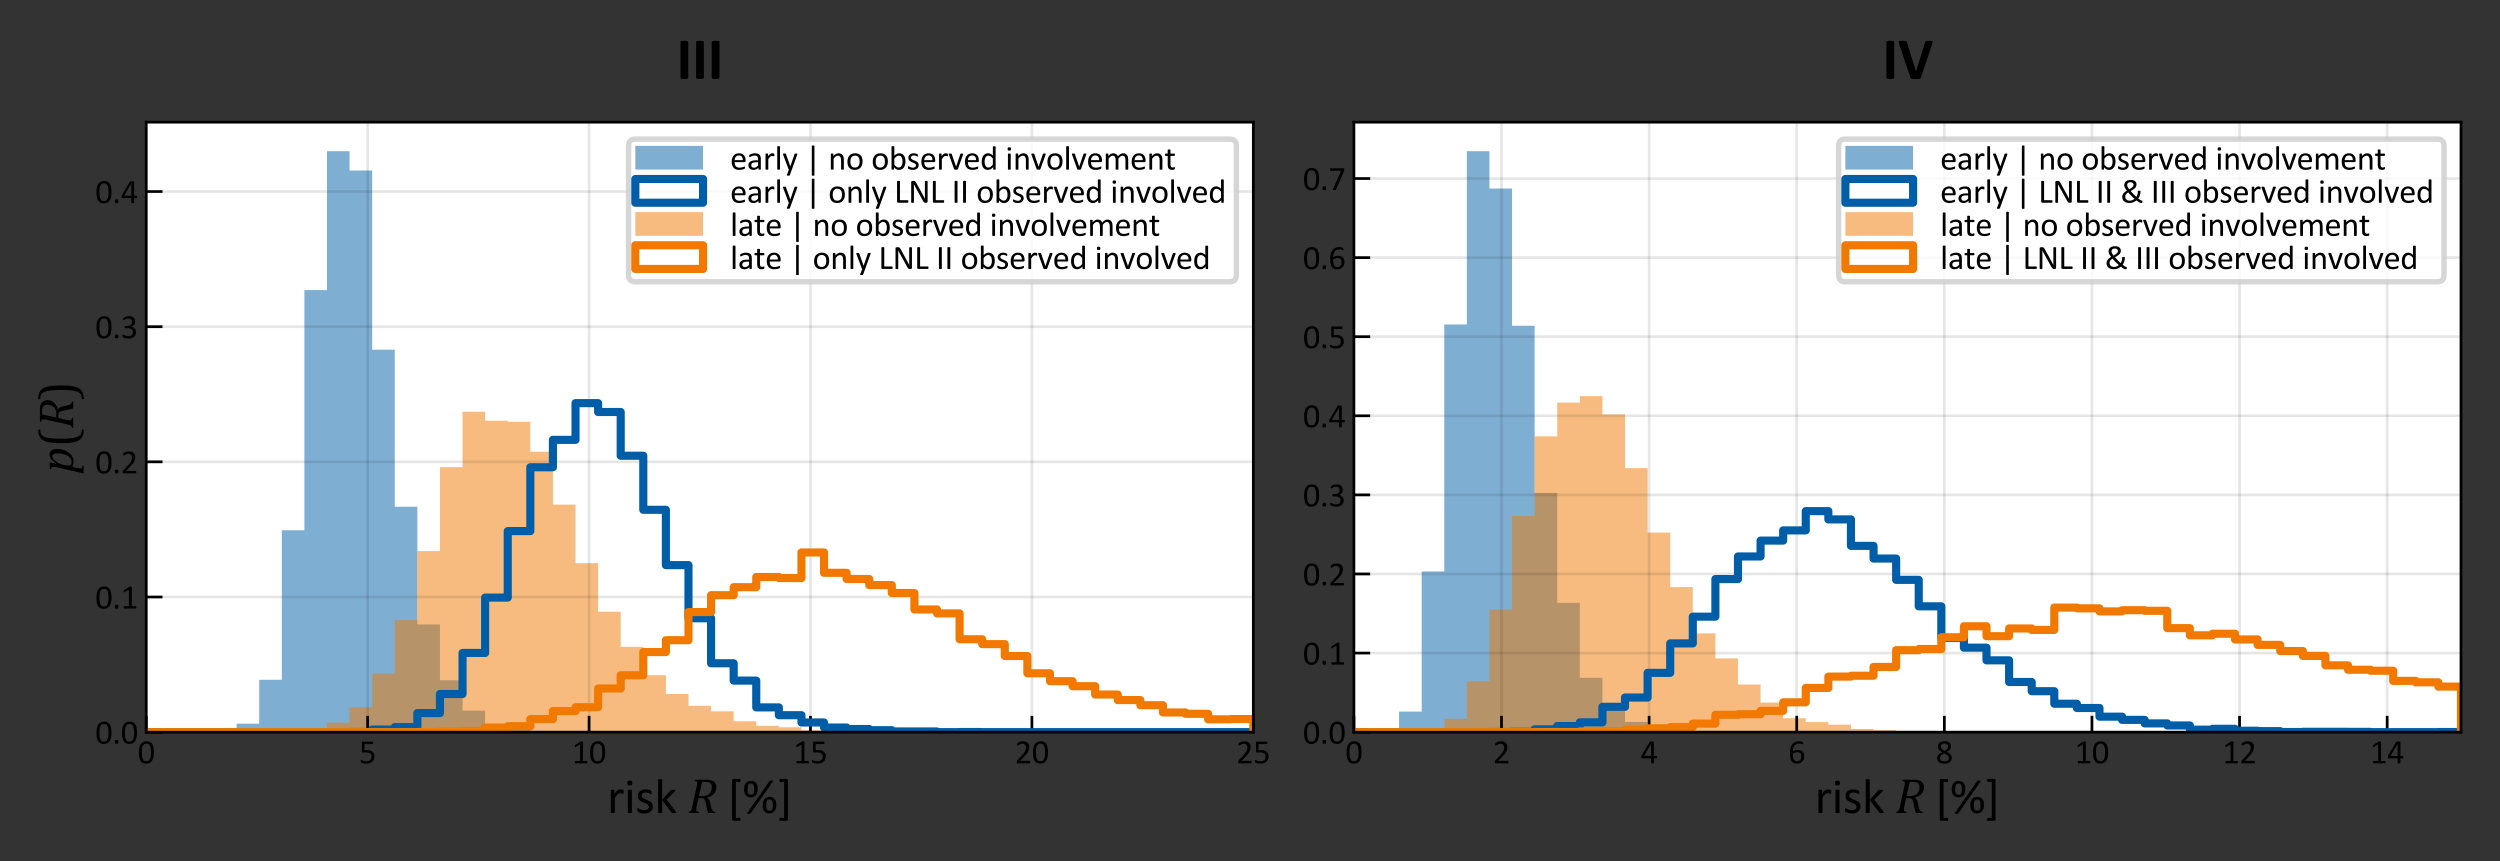 <?xml version="1.0" encoding="utf-8" standalone="no"?>
<!DOCTYPE svg PUBLIC "-//W3C//DTD SVG 1.1//EN"
  "http://www.w3.org/Graphics/SVG/1.1/DTD/svg11.dtd">
<svg height="158.852pt" version="1.1" viewBox="0 0 461.212 158.852" width="461.212pt" xmlns="http://www.w3.org/2000/svg" xmlns:xlink="http://www.w3.org/1999/xlink">
 <rect x="0" y="0" width="461.212" height="158.852" fill="#333333" stroke="none"/>
 <defs>
  <style type="text/css">*{stroke-linecap:butt;stroke-linejoin:round;}</style>
 </defs>
 <g id="figure_1">
  <g id="patch_1">
   <path d="M 0 158.852 
L 461.212 158.852 
L 461.212 0 
L 0 0 
z
" style="fill:none;"/>
  </g>
  <g id="axes_1">
   <g id="patch_2">
    <path d="M 26.979 135.071 
L 231.218 135.071 
L 231.218 22.541 
L 26.979 22.541 
z
" style="fill:#ffffff;"/>
   </g>
   <g id="patch_3">
    <path clip-path="url(#pfbdb4ddde0)" d="M 26.979 135.071 
L 26.979 135.071 
L 31.147 135.071 
L 31.147 135.071 
L 35.315 135.071 
L 35.315 135.071 
L 39.483 135.071 
L 39.483 135.047 
L 43.652 135.047 
L 43.652 133.507 
L 47.82 133.507 
L 47.82 125.419 
L 51.988 125.419 
L 51.988 97.832 
L 56.156 97.832 
L 56.156 53.507 
L 60.324 53.507 
L 60.324 27.899 
L 64.492 27.899 
L 64.492 31.467 
L 68.66 31.467 
L 68.66 64.503 
L 72.828 64.503 
L 72.828 93.483 
L 76.997 93.483 
L 76.997 115.206 
L 81.165 115.206 
L 81.165 125.493 
L 85.333 125.493 
L 85.333 131.113 
L 89.501 131.113 
L 89.501 133.605 
L 93.669 133.605 
L 93.669 134.558 
L 97.837 134.558 
L 97.837 134.876 
L 102.005 134.876 
L 102.005 134.974 
L 106.174 134.974 
L 106.174 135.022 
L 110.342 135.022 
L 110.342 135.071 
L 114.51 135.071 
L 114.51 135.071 
L 118.678 135.071 
L 118.678 135.071 
L 122.846 135.071 
L 122.846 135.071 
L 127.014 135.071 
L 127.014 135.071 
L 131.182 135.071 
L 131.182 135.071 
L 135.351 135.071 
L 135.351 135.071 
L 139.519 135.071 
L 139.519 135.071 
L 143.687 135.071 
L 143.687 135.071 
L 147.855 135.071 
L 147.855 135.071 
L 152.023 135.071 
L 152.023 135.071 
L 156.191 135.071 
L 156.191 135.071 
L 160.359 135.071 
L 160.359 135.071 
L 164.527 135.071 
L 164.527 135.071 
L 168.696 135.071 
L 168.696 135.071 
L 172.864 135.071 
L 172.864 135.071 
L 177.032 135.071 
L 177.032 135.071 
L 181.2 135.071 
L 181.2 135.071 
L 185.368 135.071 
L 185.368 135.071 
L 189.536 135.071 
L 189.536 135.071 
L 193.704 135.071 
L 193.704 135.071 
L 197.873 135.071 
L 197.873 135.071 
L 202.041 135.071 
L 202.041 135.071 
L 206.209 135.071 
L 206.209 135.071 
L 210.377 135.071 
L 210.377 135.071 
L 214.545 135.071 
L 214.545 135.071 
L 218.713 135.071 
L 218.713 135.071 
L 222.881 135.071 
L 222.881 135.071 
L 227.05 135.071 
L 227.05 135.071 
L 231.218 135.071 
L 231.218 135.071 
L 227.05 135.071 
L 227.05 135.071 
L 222.881 135.071 
L 222.881 135.071 
L 218.713 135.071 
L 218.713 135.071 
L 214.545 135.071 
L 214.545 135.071 
L 210.377 135.071 
L 210.377 135.071 
L 206.209 135.071 
L 206.209 135.071 
L 202.041 135.071 
L 202.041 135.071 
L 197.873 135.071 
L 197.873 135.071 
L 193.704 135.071 
L 193.704 135.071 
L 189.536 135.071 
L 189.536 135.071 
L 185.368 135.071 
L 185.368 135.071 
L 181.2 135.071 
L 181.2 135.071 
L 177.032 135.071 
L 177.032 135.071 
L 172.864 135.071 
L 172.864 135.071 
L 168.696 135.071 
L 168.696 135.071 
L 164.527 135.071 
L 164.527 135.071 
L 160.359 135.071 
L 160.359 135.071 
L 156.191 135.071 
L 156.191 135.071 
L 152.023 135.071 
L 152.023 135.071 
L 147.855 135.071 
L 147.855 135.071 
L 143.687 135.071 
L 143.687 135.071 
L 139.519 135.071 
L 139.519 135.071 
L 135.351 135.071 
L 135.351 135.071 
L 131.182 135.071 
L 131.182 135.071 
L 127.014 135.071 
L 127.014 135.071 
L 122.846 135.071 
L 122.846 135.071 
L 118.678 135.071 
L 118.678 135.071 
L 114.51 135.071 
L 114.51 135.071 
L 110.342 135.071 
L 110.342 135.071 
L 106.174 135.071 
L 106.174 135.071 
L 102.005 135.071 
L 102.005 135.071 
L 97.837 135.071 
L 97.837 135.071 
L 93.669 135.071 
L 93.669 135.071 
L 89.501 135.071 
L 89.501 135.071 
L 85.333 135.071 
L 85.333 135.071 
L 81.165 135.071 
L 81.165 135.071 
L 76.997 135.071 
L 76.997 135.071 
L 72.828 135.071 
L 72.828 135.071 
L 68.66 135.071 
L 68.66 135.071 
L 64.492 135.071 
L 64.492 135.071 
L 60.324 135.071 
L 60.324 135.071 
L 56.156 135.071 
L 56.156 135.071 
L 51.988 135.071 
L 51.988 135.071 
L 47.82 135.071 
L 47.82 135.071 
L 43.652 135.071 
L 43.652 135.071 
L 39.483 135.071 
L 39.483 135.071 
L 35.315 135.071 
L 35.315 135.071 
L 31.147 135.071 
L 31.147 135.071 
z
" style="fill:#005ea8;opacity:0.5;"/>
   </g>
   <g id="patch_4">
    <path clip-path="url(#pfbdb4ddde0)" d="M 26.979 135.071 
L 26.979 135.071 
L 31.147 135.071 
L 31.147 135.071 
L 35.315 135.071 
L 35.315 135.071 
L 39.483 135.071 
L 39.483 135.071 
L 43.652 135.071 
L 43.652 135.071 
L 47.82 135.071 
L 47.82 135.071 
L 51.988 135.071 
L 51.988 135.071 
L 56.156 135.071 
L 56.156 134.851 
L 60.324 134.851 
L 60.324 133.336 
L 64.492 133.336 
L 64.492 130.477 
L 68.66 130.477 
L 68.66 124.271 
L 72.828 124.271 
L 72.828 114.399 
L 76.997 114.399 
L 76.997 101.669 
L 81.165 101.669 
L 81.165 86.177 
L 85.333 86.177 
L 85.333 75.963 
L 89.501 75.963 
L 89.501 77.625 
L 93.669 77.625 
L 93.669 77.82 
L 97.837 77.82 
L 97.837 83.342 
L 102.005 83.342 
L 102.005 93.092 
L 106.174 93.092 
L 106.174 103.892 
L 110.342 103.892 
L 110.342 112.86 
L 114.51 112.86 
L 114.51 119.335 
L 118.678 119.335 
L 118.678 124.564 
L 122.846 124.564 
L 122.846 128.034 
L 127.014 128.034 
L 127.014 130.209 
L 131.182 130.209 
L 131.182 131.235 
L 135.351 131.235 
L 135.351 133.068 
L 139.519 133.068 
L 139.519 133.898 
L 143.687 133.898 
L 143.687 134.167 
L 147.855 134.167 
L 147.855 134.729 
L 152.023 134.729 
L 152.023 134.851 
L 156.191 134.851 
L 156.191 134.802 
L 160.359 134.802 
L 160.359 134.925 
L 164.527 134.925 
L 164.527 134.851 
L 168.696 134.851 
L 168.696 134.974 
L 172.864 134.974 
L 172.864 134.998 
L 177.032 134.998 
L 177.032 135.047 
L 181.2 135.047 
L 181.2 135.071 
L 185.368 135.071 
L 185.368 135.047 
L 189.536 135.047 
L 189.536 135.071 
L 193.704 135.071 
L 193.704 135.071 
L 197.873 135.071 
L 197.873 135.071 
L 202.041 135.071 
L 202.041 135.071 
L 206.209 135.071 
L 206.209 135.071 
L 210.377 135.071 
L 210.377 135.071 
L 214.545 135.071 
L 214.545 135.071 
L 218.713 135.071 
L 218.713 135.071 
L 222.881 135.071 
L 222.881 135.071 
L 227.05 135.071 
L 227.05 135.071 
L 231.218 135.071 
L 231.218 135.071 
L 227.05 135.071 
L 227.05 135.071 
L 222.881 135.071 
L 222.881 135.071 
L 218.713 135.071 
L 218.713 135.071 
L 214.545 135.071 
L 214.545 135.071 
L 210.377 135.071 
L 210.377 135.071 
L 206.209 135.071 
L 206.209 135.071 
L 202.041 135.071 
L 202.041 135.071 
L 197.873 135.071 
L 197.873 135.071 
L 193.704 135.071 
L 193.704 135.071 
L 189.536 135.071 
L 189.536 135.071 
L 185.368 135.071 
L 185.368 135.071 
L 181.2 135.071 
L 181.2 135.071 
L 177.032 135.071 
L 177.032 135.071 
L 172.864 135.071 
L 172.864 135.071 
L 168.696 135.071 
L 168.696 135.071 
L 164.527 135.071 
L 164.527 135.071 
L 160.359 135.071 
L 160.359 135.071 
L 156.191 135.071 
L 156.191 135.071 
L 152.023 135.071 
L 152.023 135.071 
L 147.855 135.071 
L 147.855 135.071 
L 143.687 135.071 
L 143.687 135.071 
L 139.519 135.071 
L 139.519 135.071 
L 135.351 135.071 
L 135.351 135.071 
L 131.182 135.071 
L 131.182 135.071 
L 127.014 135.071 
L 127.014 135.071 
L 122.846 135.071 
L 122.846 135.071 
L 118.678 135.071 
L 118.678 135.071 
L 114.51 135.071 
L 114.51 135.071 
L 110.342 135.071 
L 110.342 135.071 
L 106.174 135.071 
L 106.174 135.071 
L 102.005 135.071 
L 102.005 135.071 
L 97.837 135.071 
L 97.837 135.071 
L 93.669 135.071 
L 93.669 135.071 
L 89.501 135.071 
L 89.501 135.071 
L 85.333 135.071 
L 85.333 135.071 
L 81.165 135.071 
L 81.165 135.071 
L 76.997 135.071 
L 76.997 135.071 
L 72.828 135.071 
L 72.828 135.071 
L 68.66 135.071 
L 68.66 135.071 
L 64.492 135.071 
L 64.492 135.071 
L 60.324 135.071 
L 60.324 135.071 
L 56.156 135.071 
L 56.156 135.071 
L 51.988 135.071 
L 51.988 135.071 
L 47.82 135.071 
L 47.82 135.071 
L 43.652 135.071 
L 43.652 135.071 
L 39.483 135.071 
L 39.483 135.071 
L 35.315 135.071 
L 35.315 135.071 
L 31.147 135.071 
L 31.147 135.071 
z
" style="fill:#f17900;opacity:0.5;"/>
   </g>
   <g id="matplotlib.axis_1">
    <g id="xtick_1">
     <g id="line2d_1">
      <path clip-path="url(#pfbdb4ddde0)" d="M 26.979 135.071 
L 26.979 22.541 
" style="fill:none;stroke:#000000;stroke-linecap:square;stroke-opacity:0.1;stroke-width:0.5;"/>
     </g>
     <g id="line2d_2">
      <defs>
       <path d="M 0 0 
L 0 -3 
" id="m285177fd1a" style="stroke:#000000;stroke-width:0.5;"/>
      </defs>
      <g>
       <use style="stroke:#000000;stroke-width:0.5;" x="26.979" xlink:href="#m285177fd1a" y="135.071"/>
      </g>
     </g>
     <g id="text_1">
      <!-- 0 -->
      <g transform="translate(25.396 140.82)scale(0.062 -0.062)">
       <defs>
        <path d="M 3022 2031 
Q 3022 1566 2948 1181 
Q 2875 797 2704 520 
Q 2534 244 2259 92 
Q 1984 -59 1581 -59 
Q 1200 -59 939 77 
Q 678 213 518 477 
Q 359 741 292 1127 
Q 225 1513 225 2013 
Q 225 2475 300 2861 
Q 375 3247 544 3523 
Q 713 3800 988 3951 
Q 1263 4103 1663 4103 
Q 2047 4103 2308 3967 
Q 2569 3831 2728 3567 
Q 2888 3303 2955 2917 
Q 3022 2531 3022 2031 
z
M 2472 1994 
Q 2472 2297 2450 2537 
Q 2428 2778 2386 2962 
Q 2344 3147 2276 3280 
Q 2209 3413 2115 3498 
Q 2022 3584 1901 3623 
Q 1781 3663 1631 3663 
Q 1366 3663 1200 3538 
Q 1034 3413 939 3194 
Q 844 2975 809 2681 
Q 775 2388 775 2050 
Q 775 1597 822 1280 
Q 869 963 970 763 
Q 1072 563 1230 472 
Q 1388 381 1613 381 
Q 1788 381 1920 437 
Q 2053 494 2148 598 
Q 2244 703 2306 850 
Q 2369 997 2406 1175 
Q 2444 1353 2458 1561 
Q 2472 1769 2472 1994 
z
" id="Calibri-30" transform="scale(0.016)"/>
       </defs>
       <use xlink:href="#Calibri-30"/>
      </g>
     </g>
    </g>
    <g id="xtick_2">
     <g id="line2d_3">
      <path clip-path="url(#pfbdb4ddde0)" d="M 67.827 135.071 
L 67.827 22.541 
" style="fill:none;stroke:#000000;stroke-linecap:square;stroke-opacity:0.1;stroke-width:0.5;"/>
     </g>
     <g id="line2d_4">
      <g>
       <use style="stroke:#000000;stroke-width:0.5;" x="67.827" xlink:href="#m285177fd1a" y="135.071"/>
      </g>
     </g>
     <g id="text_2">
      <!-- 5 -->
      <g transform="translate(66.244 140.82)scale(0.062 -0.062)">
       <defs>
        <path d="M 2869 1300 
Q 2869 975 2759 722 
Q 2650 469 2450 295 
Q 2250 122 1973 31 
Q 1697 -59 1359 -59 
Q 1172 -59 1003 -32 
Q 834 -6 703 33 
Q 572 72 487 109 
Q 403 147 379 169 
Q 356 191 347 209 
Q 338 228 330 254 
Q 322 281 319 322 
Q 316 363 316 419 
Q 316 472 320 514 
Q 325 556 337 582 
Q 350 609 367 621 
Q 384 634 406 634 
Q 438 634 503 595 
Q 569 556 680 511 
Q 791 466 955 425 
Q 1119 384 1344 384 
Q 1553 384 1728 434 
Q 1903 484 2029 590 
Q 2156 697 2228 858 
Q 2300 1019 2300 1250 
Q 2300 1444 2239 1592 
Q 2178 1741 2051 1839 
Q 1925 1938 1731 1986 
Q 1538 2034 1269 2034 
Q 1078 2034 940 2015 
Q 803 1997 684 1997 
Q 597 1997 559 2037 
Q 522 2078 522 2194 
L 522 3841 
Q 522 3944 570 3994 
Q 619 4044 709 4044 
L 2500 4044 
Q 2525 4044 2548 4030 
Q 2572 4016 2587 3987 
Q 2603 3959 2611 3915 
Q 2619 3872 2619 3813 
Q 2619 3700 2587 3637 
Q 2556 3575 2500 3575 
L 991 3575 
L 991 2441 
Q 1100 2456 1214 2459 
Q 1328 2463 1478 2463 
Q 1825 2463 2084 2380 
Q 2344 2297 2517 2145 
Q 2691 1994 2780 1778 
Q 2869 1563 2869 1300 
z
" id="Calibri-35" transform="scale(0.016)"/>
       </defs>
       <use xlink:href="#Calibri-35"/>
      </g>
     </g>
    </g>
    <g id="xtick_3">
     <g id="line2d_5">
      <path clip-path="url(#pfbdb4ddde0)" d="M 108.674 135.071 
L 108.674 22.541 
" style="fill:none;stroke:#000000;stroke-linecap:square;stroke-opacity:0.1;stroke-width:0.5;"/>
     </g>
     <g id="line2d_6">
      <g>
       <use style="stroke:#000000;stroke-width:0.5;" x="108.674" xlink:href="#m285177fd1a" y="135.071"/>
      </g>
     </g>
     <g id="text_3">
      <!-- 10 -->
      <g transform="translate(105.509 140.82)scale(0.062 -0.062)">
       <defs>
        <path d="M 2897 213 
Q 2897 153 2887 112 
Q 2878 72 2862 47 
Q 2847 22 2826 11 
Q 2806 0 2784 0 
L 672 0 
Q 650 0 631 11 
Q 613 22 595 47 
Q 578 72 568 112 
Q 559 153 559 213 
Q 559 269 568 309 
Q 578 350 592 376 
Q 606 403 626 417 
Q 647 431 672 431 
L 1516 431 
L 1516 3506 
L 734 3041 
Q 675 3009 639 3003 
Q 603 2997 581 3017 
Q 559 3038 551 3084 
Q 544 3131 544 3203 
Q 544 3256 548 3293 
Q 553 3331 562 3356 
Q 572 3381 589 3400 
Q 606 3419 634 3438 
L 1566 4034 
Q 1578 4044 1597 4050 
Q 1616 4056 1644 4062 
Q 1672 4069 1709 4070 
Q 1747 4072 1803 4072 
Q 1878 4072 1928 4065 
Q 1978 4059 2006 4048 
Q 2034 4038 2043 4020 
Q 2053 4003 2053 3984 
L 2053 431 
L 2784 431 
Q 2809 431 2831 417 
Q 2853 403 2867 376 
Q 2881 350 2889 309 
Q 2897 269 2897 213 
z
" id="Calibri-31" transform="scale(0.016)"/>
       </defs>
       <use xlink:href="#Calibri-31"/>
       <use x="50.684" xlink:href="#Calibri-30"/>
      </g>
     </g>
    </g>
    <g id="xtick_4">
     <g id="line2d_7">
      <path clip-path="url(#pfbdb4ddde0)" d="M 149.522 135.071 
L 149.522 22.541 
" style="fill:none;stroke:#000000;stroke-linecap:square;stroke-opacity:0.1;stroke-width:0.5;"/>
     </g>
     <g id="line2d_8">
      <g>
       <use style="stroke:#000000;stroke-width:0.5;" x="149.522" xlink:href="#m285177fd1a" y="135.071"/>
      </g>
     </g>
     <g id="text_4">
      <!-- 15 -->
      <g transform="translate(146.356 140.82)scale(0.062 -0.062)">
       <use xlink:href="#Calibri-31"/>
       <use x="50.684" xlink:href="#Calibri-35"/>
      </g>
     </g>
    </g>
    <g id="xtick_5">
     <g id="line2d_9">
      <path clip-path="url(#pfbdb4ddde0)" d="M 190.37 135.071 
L 190.37 22.541 
" style="fill:none;stroke:#000000;stroke-linecap:square;stroke-opacity:0.1;stroke-width:0.5;"/>
     </g>
     <g id="line2d_10">
      <g>
       <use style="stroke:#000000;stroke-width:0.5;" x="190.37" xlink:href="#m285177fd1a" y="135.071"/>
      </g>
     </g>
     <g id="text_5">
      <!-- 20 -->
      <g transform="translate(187.204 140.82)scale(0.062 -0.062)">
       <defs>
        <path d="M 2888 231 
Q 2888 175 2880 131 
Q 2872 88 2858 58 
Q 2844 28 2820 14 
Q 2797 0 2769 0 
L 534 0 
Q 491 0 458 11 
Q 425 22 401 47 
Q 378 72 367 119 
Q 356 166 356 234 
Q 356 297 361 344 
Q 366 391 381 427 
Q 397 463 420 498 
Q 444 534 481 575 
L 1266 1406 
Q 1538 1694 1702 1922 
Q 1866 2150 1955 2337 
Q 2044 2525 2072 2678 
Q 2100 2831 2100 2966 
Q 2100 3100 2056 3220 
Q 2013 3341 1930 3431 
Q 1847 3522 1722 3575 
Q 1597 3628 1434 3628 
Q 1244 3628 1092 3575 
Q 941 3522 827 3459 
Q 713 3397 636 3344 
Q 559 3291 522 3291 
Q 500 3291 483 3303 
Q 466 3316 455 3344 
Q 444 3372 437 3419 
Q 431 3466 431 3531 
Q 431 3578 434 3612 
Q 438 3647 445 3672 
Q 453 3697 465 3719 
Q 478 3741 515 3773 
Q 553 3806 645 3862 
Q 738 3919 877 3973 
Q 1016 4028 1183 4065 
Q 1350 4103 1534 4103 
Q 1828 4103 2048 4020 
Q 2269 3938 2414 3794 
Q 2559 3650 2631 3459 
Q 2703 3269 2703 3053 
Q 2703 2859 2668 2667 
Q 2634 2475 2523 2251 
Q 2413 2028 2203 1754 
Q 1994 1481 1647 1125 
L 1006 456 
L 2766 456 
Q 2791 456 2814 442 
Q 2838 428 2855 400 
Q 2872 372 2880 330 
Q 2888 288 2888 231 
z
" id="Calibri-32" transform="scale(0.016)"/>
       </defs>
       <use xlink:href="#Calibri-32"/>
       <use x="50.684" xlink:href="#Calibri-30"/>
      </g>
     </g>
    </g>
    <g id="xtick_6">
     <g id="line2d_11">
      <path clip-path="url(#pfbdb4ddde0)" d="M 231.218 135.071 
L 231.218 22.541 
" style="fill:none;stroke:#000000;stroke-linecap:square;stroke-opacity:0.1;stroke-width:0.5;"/>
     </g>
     <g id="line2d_12">
      <g>
       <use style="stroke:#000000;stroke-width:0.5;" x="231.218" xlink:href="#m285177fd1a" y="135.071"/>
      </g>
     </g>
     <g id="text_6">
      <!-- 25 -->
      <g transform="translate(228.052 140.82)scale(0.062 -0.062)">
       <use xlink:href="#Calibri-32"/>
       <use x="50.684" xlink:href="#Calibri-35"/>
      </g>
     </g>
    </g>
    <g id="text_7">
     <!-- risk $R$ [%] -->
     <g transform="translate(111.998 150.052)scale(0.09 -0.09)">
      <defs>
       <path d="M 2122 2706 
Q 2122 2638 2119 2591 
Q 2116 2544 2106 2517 
Q 2097 2491 2083 2477 
Q 2069 2463 2044 2463 
Q 2019 2463 1983 2477 
Q 1947 2491 1901 2505 
Q 1856 2519 1800 2531 
Q 1744 2544 1678 2544 
Q 1600 2544 1525 2512 
Q 1450 2481 1367 2409 
Q 1284 2338 1193 2219 
Q 1103 2100 994 1928 
L 994 78 
Q 994 53 981 36 
Q 969 19 941 6 
Q 913 -6 863 -12 
Q 813 -19 734 -19 
Q 659 -19 609 -12 
Q 559 -6 529 6 
Q 500 19 489 36 
Q 478 53 478 78 
L 478 2891 
Q 478 2916 487 2933 
Q 497 2950 525 2964 
Q 553 2978 597 2983 
Q 641 2988 713 2988 
Q 781 2988 826 2983 
Q 872 2978 897 2964 
Q 922 2950 933 2933 
Q 944 2916 944 2891 
L 944 2481 
Q 1059 2650 1161 2756 
Q 1263 2863 1353 2923 
Q 1444 2984 1533 3007 
Q 1622 3031 1713 3031 
Q 1753 3031 1804 3026 
Q 1856 3022 1912 3009 
Q 1969 2997 2014 2981 
Q 2059 2966 2078 2950 
Q 2097 2934 2103 2920 
Q 2109 2906 2114 2884 
Q 2119 2863 2120 2820 
Q 2122 2778 2122 2706 
z
" id="Calibri-72" transform="scale(0.016)"/>
       <path d="M 994 78 
Q 994 53 981 36 
Q 969 19 941 6 
Q 913 -6 863 -12 
Q 813 -19 734 -19 
Q 659 -19 609 -12 
Q 559 -6 529 6 
Q 500 19 489 36 
Q 478 53 478 78 
L 478 2891 
Q 478 2913 489 2931 
Q 500 2950 529 2962 
Q 559 2975 609 2981 
Q 659 2988 734 2988 
Q 813 2988 863 2981 
Q 913 2975 941 2962 
Q 969 2950 981 2931 
Q 994 2913 994 2891 
L 994 78 
z
M 1053 3841 
Q 1053 3659 984 3593 
Q 916 3528 731 3528 
Q 550 3528 483 3592 
Q 416 3656 416 3834 
Q 416 4016 484 4081 
Q 553 4147 738 4147 
Q 919 4147 986 4083 
Q 1053 4019 1053 3841 
z
" id="Calibri-69" transform="scale(0.016)"/>
       <path d="M 2244 844 
Q 2244 628 2164 459 
Q 2084 291 1937 175 
Q 1791 59 1587 0 
Q 1384 -59 1141 -59 
Q 991 -59 855 -36 
Q 719 -13 611 23 
Q 503 59 428 98 
Q 353 138 318 169 
Q 284 200 268 256 
Q 253 313 253 409 
Q 253 469 259 509 
Q 266 550 275 575 
Q 284 600 301 611 
Q 319 622 341 622 
Q 375 622 442 580 
Q 509 538 607 488 
Q 706 438 840 395 
Q 975 353 1150 353 
Q 1281 353 1387 381 
Q 1494 409 1572 464 
Q 1650 519 1692 603 
Q 1734 688 1734 803 
Q 1734 922 1673 1003 
Q 1613 1084 1513 1146 
Q 1413 1209 1288 1257 
Q 1163 1306 1030 1359 
Q 897 1413 770 1480 
Q 644 1547 544 1644 
Q 444 1741 383 1875 
Q 322 2009 322 2197 
Q 322 2363 386 2514 
Q 450 2666 578 2780 
Q 706 2894 898 2962 
Q 1091 3031 1347 3031 
Q 1459 3031 1571 3012 
Q 1684 2994 1775 2966 
Q 1866 2938 1930 2905 
Q 1994 2872 2026 2847 
Q 2059 2822 2070 2803 
Q 2081 2784 2086 2761 
Q 2091 2738 2095 2703 
Q 2100 2669 2100 2619 
Q 2100 2566 2095 2527 
Q 2091 2488 2080 2463 
Q 2069 2438 2053 2427 
Q 2038 2416 2019 2416 
Q 1991 2416 1937 2450 
Q 1884 2484 1800 2523 
Q 1716 2563 1602 2597 
Q 1488 2631 1341 2631 
Q 1209 2631 1109 2601 
Q 1009 2572 945 2517 
Q 881 2463 848 2388 
Q 816 2313 816 2225 
Q 816 2103 878 2020 
Q 941 1938 1041 1875 
Q 1141 1813 1269 1763 
Q 1397 1713 1530 1659 
Q 1663 1606 1792 1540 
Q 1922 1475 2022 1381 
Q 2122 1288 2183 1156 
Q 2244 1025 2244 844 
z
" id="Calibri-73" transform="scale(0.016)"/>
       <path d="M 2788 81 
Q 2788 56 2775 37 
Q 2763 19 2733 6 
Q 2703 -6 2650 -12 
Q 2597 -19 2516 -19 
Q 2431 -19 2376 -14 
Q 2322 -9 2284 2 
Q 2247 13 2223 33 
Q 2200 53 2181 81 
L 994 1638 
L 994 78 
Q 994 53 981 36 
Q 969 19 941 6 
Q 913 -6 863 -12 
Q 813 -19 734 -19 
Q 659 -19 609 -12 
Q 559 -6 529 6 
Q 500 19 489 36 
Q 478 53 478 78 
L 478 4253 
Q 478 4278 489 4297 
Q 500 4316 529 4328 
Q 559 4341 609 4347 
Q 659 4353 734 4353 
Q 813 4353 863 4347 
Q 913 4341 941 4328 
Q 969 4316 981 4297 
Q 994 4278 994 4253 
L 994 1709 
L 2056 2878 
Q 2081 2909 2109 2929 
Q 2138 2950 2177 2964 
Q 2216 2978 2269 2983 
Q 2322 2988 2397 2988 
Q 2475 2988 2528 2983 
Q 2581 2978 2614 2967 
Q 2647 2956 2661 2939 
Q 2675 2922 2675 2894 
Q 2675 2856 2654 2818 
Q 2634 2781 2588 2731 
L 1569 1713 
L 2713 228 
Q 2753 175 2770 142 
Q 2788 109 2788 81 
z
" id="Calibri-6b" transform="scale(0.016)"/>
       <path id="Calibri-20" transform="scale(0.016)"/>
       <path d="M 2528 1934 
Q 2678 1822 2770 1665 
Q 2863 1509 2919 1231 
L 2991 869 
Q 3013 756 3039 659 
Q 3066 563 3102 473 
Q 3138 384 3180 331 
Q 3222 278 3270 243 
Q 3319 209 3380 189 
Q 3441 169 3534 153 
L 3503 0 
L 2638 0 
Q 2538 278 2459 663 
L 2322 1325 
Q 2288 1497 2239 1614 
Q 2191 1731 2123 1795 
Q 2056 1859 1967 1879 
Q 1878 1900 1750 1900 
L 1394 1900 
L 1175 909 
Q 1147 788 1136 716 
Q 1125 644 1117 564 
Q 1109 484 1109 422 
Q 1109 325 1140 270 
Q 1172 216 1234 191 
Q 1297 166 1450 153 
L 1416 0 
L 131 0 
L 166 153 
Q 284 172 343 214 
Q 403 256 443 331 
Q 484 406 518 514 
Q 553 622 622 931 
L 1153 3338 
Q 1222 3650 1222 3831 
Q 1222 3984 1150 4043 
Q 1078 4103 916 4113 
L 950 4266 
L 2341 4266 
Q 2672 4266 2881 4227 
Q 3091 4188 3239 4109 
Q 3388 4031 3488 3907 
Q 3588 3784 3638 3629 
Q 3688 3475 3688 3300 
Q 3688 3022 3595 2806 
Q 3503 2591 3343 2428 
Q 3184 2266 2973 2153 
Q 2763 2041 2528 1969 
L 2528 1934 
z
M 1822 2169 
Q 2163 2169 2388 2236 
Q 2613 2303 2763 2440 
Q 2913 2578 3009 2803 
Q 3106 3028 3106 3291 
Q 3106 3425 3081 3529 
Q 3056 3634 3015 3703 
Q 2975 3772 2912 3825 
Q 2850 3878 2756 3917 
Q 2663 3956 2539 3973 
Q 2416 3991 2203 3991 
Q 2038 3991 1853 3978 
L 1453 2169 
L 1822 2169 
z
" id="Cambria-Italic-52" transform="scale(0.016)"/>
       <path d="M 1684 -813 
Q 1684 -916 1661 -958 
Q 1638 -1000 1594 -1000 
L 794 -1000 
Q 756 -1000 722 -989 
Q 688 -978 659 -953 
Q 631 -928 614 -886 
Q 597 -844 597 -781 
L 597 4153 
Q 597 4213 614 4255 
Q 631 4297 659 4323 
Q 688 4350 722 4361 
Q 756 4372 794 4372 
L 1594 4372 
Q 1613 4372 1630 4362 
Q 1647 4353 1659 4328 
Q 1672 4303 1678 4267 
Q 1684 4231 1684 4178 
Q 1684 4078 1661 4034 
Q 1638 3991 1594 3991 
L 1084 3991 
L 1084 -622 
L 1594 -622 
Q 1613 -622 1630 -631 
Q 1647 -641 1659 -664 
Q 1672 -688 1678 -723 
Q 1684 -759 1684 -813 
z
" id="Calibri-5b" transform="scale(0.016)"/>
       <path d="M 1964 3070 
Q 1964 2829 1910 2632 
Q 1857 2436 1748 2296 
Q 1639 2157 1471 2079 
Q 1304 2001 1079 2001 
Q 851 2001 688 2073 
Q 526 2145 423 2281 
Q 320 2417 271 2612 
Q 223 2807 223 3057 
Q 223 3286 274 3479 
Q 326 3673 432 3813 
Q 539 3954 706 4035 
Q 873 4117 1101 4117 
Q 1348 4117 1515 4032 
Q 1682 3948 1782 3806 
Q 1882 3664 1923 3473 
Q 1964 3282 1964 3070 
z
M 1526 3054 
Q 1526 3229 1501 3365 
Q 1476 3501 1424 3591 
Q 1373 3682 1288 3727 
Q 1204 3773 1089 3773 
Q 979 3773 898 3729 
Q 817 3686 765 3598 
Q 714 3511 689 3381 
Q 664 3251 664 3076 
Q 664 2864 693 2721 
Q 723 2579 777 2496 
Q 832 2414 915 2381 
Q 998 2348 1104 2348 
Q 1229 2348 1309 2395 
Q 1389 2442 1437 2534 
Q 1486 2626 1506 2756 
Q 1526 2886 1526 3054 
z
M 4348 1022 
Q 4348 781 4294 584 
Q 4241 388 4132 248 
Q 4023 109 3855 31 
Q 3688 -47 3463 -47 
Q 3235 -47 3072 25 
Q 2910 97 2807 233 
Q 2704 369 2655 564 
Q 2607 759 2607 1009 
Q 2607 1238 2658 1431 
Q 2710 1625 2816 1765 
Q 2923 1906 3090 1987 
Q 3257 2069 3485 2069 
Q 3732 2069 3899 1984 
Q 4066 1900 4166 1758 
Q 4266 1616 4307 1425 
Q 4348 1234 4348 1022 
z
M 3910 1006 
Q 3910 1181 3885 1317 
Q 3860 1453 3808 1543 
Q 3757 1634 3672 1679 
Q 3588 1725 3473 1725 
Q 3363 1725 3282 1681 
Q 3201 1638 3149 1550 
Q 3098 1463 3073 1333 
Q 3048 1203 3048 1028 
Q 3048 816 3077 673 
Q 3107 531 3161 448 
Q 3216 366 3299 333 
Q 3382 300 3488 300 
Q 3613 300 3693 347 
Q 3773 394 3821 486 
Q 3870 578 3890 708 
Q 3910 838 3910 1006 
z
M 1078 -25 
Q 1062 -53 1040 -67 
Q 1018 -81 987 -92 
Q 956 -103 912 -108 
Q 868 -113 806 -113 
Q 737 -113 695 -100 
Q 653 -88 635 -67 
Q 618 -47 623 -17 
Q 628 13 653 50 
L 3465 4078 
Q 3481 4103 3503 4120 
Q 3525 4138 3557 4147 
Q 3590 4156 3632 4161 
Q 3675 4166 3740 4166 
Q 3806 4166 3848 4155 
Q 3890 4144 3909 4122 
Q 3928 4100 3923 4069 
Q 3918 4038 3893 4003 
L 1078 -25 
z
" id="Calibri-25" transform="scale(0.016)"/>
       <path d="M 1369 -781 
Q 1369 -844 1351 -886 
Q 1334 -928 1306 -953 
Q 1278 -978 1242 -989 
Q 1206 -1000 1169 -1000 
L 372 -1000 
Q 328 -1000 304 -958 
Q 281 -916 281 -813 
Q 281 -759 286 -723 
Q 291 -688 303 -664 
Q 316 -641 333 -631 
Q 350 -622 372 -622 
L 881 -622 
L 881 3991 
L 372 3991 
Q 328 3991 304 4034 
Q 281 4078 281 4178 
Q 281 4231 286 4267 
Q 291 4303 303 4328 
Q 316 4353 333 4362 
Q 350 4372 372 4372 
L 1169 4372 
Q 1206 4372 1242 4361 
Q 1278 4350 1306 4323 
Q 1334 4297 1351 4255 
Q 1369 4213 1369 4153 
L 1369 -781 
z
" id="Calibri-5d" transform="scale(0.016)"/>
      </defs>
      <use transform="translate(0 0.688)" xlink:href="#Calibri-72"/>
      <use transform="translate(34.863 0.688)" xlink:href="#Calibri-69"/>
      <use transform="translate(57.812 0.688)" xlink:href="#Calibri-73"/>
      <use transform="translate(96.924 0.688)" xlink:href="#Calibri-6b"/>
      <use transform="translate(142.383 0.688)" xlink:href="#Calibri-20"/>
      <use transform="translate(164.99 0.688)" xlink:href="#Cambria-Italic-52"/>
      <use transform="translate(224.023 0.688)" xlink:href="#Calibri-20"/>
      <use transform="translate(246.631 0.688)" xlink:href="#Calibri-5b"/>
      <use transform="translate(277.295 0.688)" xlink:href="#Calibri-25"/>
      <use transform="translate(348.779 0.688)" xlink:href="#Calibri-5d"/>
     </g>
    </g>
   </g>
   <g id="matplotlib.axis_2">
    <g id="ytick_1">
     <g id="line2d_13">
      <path clip-path="url(#pfbdb4ddde0)" d="M 26.979 135.071 
L 231.218 135.071 
" style="fill:none;stroke:#000000;stroke-linecap:square;stroke-opacity:0.1;stroke-width:0.5;"/>
     </g>
     <g id="line2d_14">
      <defs>
       <path d="M 0 0 
L 3 0 
" id="ma9d2f01370" style="stroke:#000000;stroke-width:0.5;"/>
      </defs>
      <g>
       <use style="stroke:#000000;stroke-width:0.5;" x="26.979" xlink:href="#ma9d2f01370" y="135.071"/>
      </g>
     </g>
     <g id="text_8">
      <!-- 0.0 -->
      <g transform="translate(17.57 137.195)scale(0.062 -0.062)">
       <defs>
        <path d="M 1144 341 
Q 1144 119 1070 45 
Q 997 -28 803 -28 
Q 616 -28 544 44 
Q 472 116 472 331 
Q 472 553 545 626 
Q 619 700 813 700 
Q 1000 700 1072 628 
Q 1144 556 1144 341 
z
" id="Calibri-2e" transform="scale(0.016)"/>
       </defs>
       <use xlink:href="#Calibri-30"/>
       <use x="50.684" xlink:href="#Calibri-2e"/>
       <use x="75.928" xlink:href="#Calibri-30"/>
      </g>
     </g>
    </g>
    <g id="ytick_2">
     <g id="line2d_15">
      <path clip-path="url(#pfbdb4ddde0)" d="M 26.979 110.138 
L 231.218 110.138 
" style="fill:none;stroke:#000000;stroke-linecap:square;stroke-opacity:0.1;stroke-width:0.5;"/>
     </g>
     <g id="line2d_16">
      <g>
       <use style="stroke:#000000;stroke-width:0.5;" x="26.979" xlink:href="#ma9d2f01370" y="110.138"/>
      </g>
     </g>
     <g id="text_9">
      <!-- 0.1 -->
      <g transform="translate(17.57 112.262)scale(0.062 -0.062)">
       <use xlink:href="#Calibri-30"/>
       <use x="50.684" xlink:href="#Calibri-2e"/>
       <use x="75.928" xlink:href="#Calibri-31"/>
      </g>
     </g>
    </g>
    <g id="ytick_3">
     <g id="line2d_17">
      <path clip-path="url(#pfbdb4ddde0)" d="M 26.979 85.204 
L 231.218 85.204 
" style="fill:none;stroke:#000000;stroke-linecap:square;stroke-opacity:0.1;stroke-width:0.5;"/>
     </g>
     <g id="line2d_18">
      <g>
       <use style="stroke:#000000;stroke-width:0.5;" x="26.979" xlink:href="#ma9d2f01370" y="85.204"/>
      </g>
     </g>
     <g id="text_10">
      <!-- 0.2 -->
      <g transform="translate(17.57 87.328)scale(0.062 -0.062)">
       <use xlink:href="#Calibri-30"/>
       <use x="50.684" xlink:href="#Calibri-2e"/>
       <use x="75.928" xlink:href="#Calibri-32"/>
      </g>
     </g>
    </g>
    <g id="ytick_4">
     <g id="line2d_19">
      <path clip-path="url(#pfbdb4ddde0)" d="M 26.979 60.27 
L 231.218 60.27 
" style="fill:none;stroke:#000000;stroke-linecap:square;stroke-opacity:0.1;stroke-width:0.5;"/>
     </g>
     <g id="line2d_20">
      <g>
       <use style="stroke:#000000;stroke-width:0.5;" x="26.979" xlink:href="#ma9d2f01370" y="60.27"/>
      </g>
     </g>
     <g id="text_11">
      <!-- 0.3 -->
      <g transform="translate(17.57 62.394)scale(0.062 -0.062)">
       <defs>
        <path d="M 2856 1156 
Q 2856 878 2759 654 
Q 2663 431 2481 272 
Q 2300 113 2034 27 
Q 1769 -59 1434 -59 
Q 1231 -59 1054 -26 
Q 878 6 740 51 
Q 603 97 512 145 
Q 422 194 398 216 
Q 375 238 362 259 
Q 350 281 340 312 
Q 331 344 326 389 
Q 322 434 322 500 
Q 322 613 344 656 
Q 366 700 406 700 
Q 434 700 517 650 
Q 600 600 729 542 
Q 859 484 1032 434 
Q 1206 384 1419 384 
Q 1625 384 1781 437 
Q 1938 491 2044 587 
Q 2150 684 2203 817 
Q 2256 950 2256 1106 
Q 2256 1278 2189 1415 
Q 2122 1553 1992 1653 
Q 1863 1753 1673 1806 
Q 1484 1859 1244 1859 
L 859 1859 
Q 834 1859 811 1870 
Q 788 1881 770 1906 
Q 753 1931 742 1972 
Q 731 2013 731 2078 
Q 731 2138 740 2177 
Q 750 2216 767 2239 
Q 784 2263 806 2273 
Q 828 2284 856 2284 
L 1209 2284 
Q 1416 2284 1580 2337 
Q 1744 2391 1858 2491 
Q 1972 2591 2033 2730 
Q 2094 2869 2094 3041 
Q 2094 3166 2053 3280 
Q 2013 3394 1931 3478 
Q 1850 3563 1723 3611 
Q 1597 3659 1431 3659 
Q 1250 3659 1098 3604 
Q 947 3550 828 3487 
Q 709 3425 631 3370 
Q 553 3316 522 3316 
Q 500 3316 483 3323 
Q 466 3331 455 3354 
Q 444 3378 439 3420 
Q 434 3463 434 3531 
Q 434 3578 437 3614 
Q 441 3650 450 3676 
Q 459 3703 471 3725 
Q 484 3747 514 3776 
Q 544 3806 634 3862 
Q 725 3919 858 3973 
Q 991 4028 1164 4065 
Q 1338 4103 1538 4103 
Q 1819 4103 2031 4031 
Q 2244 3959 2386 3828 
Q 2528 3697 2598 3514 
Q 2669 3331 2669 3109 
Q 2669 2919 2619 2755 
Q 2569 2591 2472 2464 
Q 2375 2338 2234 2248 
Q 2094 2159 1909 2125 
L 1909 2119 
Q 2119 2097 2292 2014 
Q 2466 1931 2591 1806 
Q 2716 1681 2786 1514 
Q 2856 1347 2856 1156 
z
" id="Calibri-33" transform="scale(0.016)"/>
       </defs>
       <use xlink:href="#Calibri-30"/>
       <use x="50.684" xlink:href="#Calibri-2e"/>
       <use x="75.928" xlink:href="#Calibri-33"/>
      </g>
     </g>
    </g>
    <g id="ytick_5">
     <g id="line2d_21">
      <path clip-path="url(#pfbdb4ddde0)" d="M 26.979 35.336 
L 231.218 35.336 
" style="fill:none;stroke:#000000;stroke-linecap:square;stroke-opacity:0.1;stroke-width:0.5;"/>
     </g>
     <g id="line2d_22">
      <g>
       <use style="stroke:#000000;stroke-width:0.5;" x="26.979" xlink:href="#ma9d2f01370" y="35.336"/>
      </g>
     </g>
     <g id="text_12">
      <!-- 0.4 -->
      <g transform="translate(17.57 37.461)scale(0.062 -0.062)">
       <defs>
        <path d="M 3059 1150 
Q 3059 1047 3028 987 
Q 2997 928 2941 928 
L 2484 928 
L 2484 78 
Q 2484 53 2471 36 
Q 2459 19 2428 6 
Q 2397 -6 2347 -12 
Q 2297 -19 2219 -19 
Q 2144 -19 2094 -12 
Q 2044 -6 2014 6 
Q 1984 19 1973 36 
Q 1963 53 1963 78 
L 1963 928 
L 294 928 
Q 256 928 231 937 
Q 206 947 186 972 
Q 166 997 158 1044 
Q 150 1091 150 1166 
Q 150 1225 153 1272 
Q 156 1319 165 1358 
Q 175 1397 190 1433 
Q 206 1469 228 1509 
L 1684 3966 
Q 1700 3991 1729 4009 
Q 1759 4028 1806 4040 
Q 1853 4053 1922 4058 
Q 1991 4063 2084 4063 
Q 2188 4063 2264 4055 
Q 2341 4047 2387 4034 
Q 2434 4022 2459 4001 
Q 2484 3981 2484 3953 
L 2484 1372 
L 2941 1372 
Q 2994 1372 3026 1317 
Q 3059 1263 3059 1150 
z
M 1963 3591 
L 1956 3591 
L 641 1372 
L 1963 1372 
L 1963 3591 
z
" id="Calibri-34" transform="scale(0.016)"/>
       </defs>
       <use xlink:href="#Calibri-30"/>
       <use x="50.684" xlink:href="#Calibri-2e"/>
       <use x="75.928" xlink:href="#Calibri-34"/>
      </g>
     </g>
    </g>
    <g id="text_13">
     <!-- $p(R)$ -->
     <g transform="translate(13.59 87.311)rotate(-90)scale(0.09 -0.09)">
      <defs>
       <path d="M 669 -553 
Q 638 -703 630 -784 
Q 622 -866 622 -919 
Q 622 -1013 653 -1066 
Q 684 -1119 750 -1147 
Q 816 -1175 966 -1191 
L 941 -1344 
L -25 -1344 
L 766 2131 
Q 825 2394 825 2581 
Q 825 2669 798 2717 
Q 772 2766 708 2789 
Q 644 2813 491 2822 
L 528 2988 
L 1238 3016 
L 1416 3016 
L 1206 2203 
L 1244 2191 
Q 1822 3038 2394 3038 
Q 2734 3038 2923 2778 
Q 3113 2519 3113 2047 
Q 3113 1709 3020 1368 
Q 2928 1028 2764 753 
Q 2600 478 2398 301 
Q 2197 125 1973 37 
Q 1750 -50 1503 -50 
Q 1088 -50 813 131 
L 669 -553 
z
M 1044 1088 
Q 1013 922 1005 834 
Q 997 747 997 663 
Q 997 419 1101 308 
Q 1206 197 1463 197 
Q 1622 197 1756 259 
Q 1891 322 2011 440 
Q 2131 559 2228 728 
Q 2325 897 2401 1120 
Q 2478 1344 2517 1580 
Q 2556 1816 2556 2022 
Q 2556 2350 2464 2511 
Q 2372 2672 2172 2672 
Q 2013 2672 1858 2564 
Q 1703 2456 1518 2218 
Q 1334 1981 1231 1750 
Q 1128 1519 1069 1219 
L 1044 1088 
z
" id="Cambria-Italic-70" transform="scale(0.016)"/>
       <path d="M 2309 -1359 
Q 1778 -1359 1442 -1200 
Q 1106 -1041 918 -714 
Q 731 -388 647 134 
Q 563 656 563 1550 
Q 563 2438 645 2964 
Q 728 3491 915 3822 
Q 1103 4153 1440 4318 
Q 1778 4484 2309 4484 
L 2309 4228 
Q 2091 4228 1922 4191 
Q 1731 4147 1597 4022 
Q 1447 3884 1353 3638 
Q 1244 3350 1191 2875 
Q 1134 2372 1134 1575 
Q 1134 872 1181 379 
Q 1228 -113 1338 -425 
Q 1425 -688 1556 -834 
Q 1672 -963 1831 -1028 
Q 2016 -1103 2309 -1103 
L 2309 -1359 
z
" id="Cambria-28" transform="scale(0.016)"/>
       <path d="M 134 4484 
Q 666 4484 1002 4325 
Q 1338 4166 1525 3839 
Q 1713 3513 1797 2991 
Q 1881 2469 1881 1575 
Q 1881 688 1798 161 
Q 1716 -366 1528 -697 
Q 1341 -1028 1003 -1193 
Q 666 -1359 134 -1359 
L 134 -1103 
Q 353 -1103 522 -1066 
Q 713 -1022 847 -897 
Q 997 -759 1091 -513 
Q 1200 -225 1253 250 
Q 1309 753 1309 1550 
Q 1309 2253 1262 2745 
Q 1216 3238 1106 3550 
Q 1019 3813 888 3959 
Q 772 4088 613 4153 
Q 428 4228 134 4228 
L 134 4484 
z
" id="Cambria-29" transform="scale(0.016)"/>
      </defs>
      <use transform="translate(0 0.938)" xlink:href="#Cambria-Italic-70"/>
      <use transform="translate(52.686 0.938)" xlink:href="#Cambria-28"/>
      <use transform="translate(90.869 0.938)" xlink:href="#Cambria-Italic-52"/>
      <use transform="translate(149.902 0.938)" xlink:href="#Cambria-29"/>
     </g>
    </g>
   </g>
   <g id="patch_5">
    <path clip-path="url(#pfbdb4ddde0)" d="M 26.979 135.071 
L 26.979 135.071 
L 31.147 135.071 
L 31.147 135.071 
L 35.315 135.071 
L 35.315 135.071 
L 39.483 135.071 
L 39.483 135.071 
L 43.652 135.071 
L 43.652 135.071 
L 47.82 135.071 
L 47.82 135.071 
L 51.988 135.071 
L 51.988 135.071 
L 56.156 135.071 
L 56.156 135.071 
L 60.324 135.071 
L 60.324 135.071 
L 64.492 135.071 
L 64.492 135.047 
L 68.66 135.047 
L 68.66 134.583 
L 72.828 134.583 
L 72.828 134.143 
L 76.997 134.143 
L 76.997 131.553 
L 81.165 131.553 
L 81.165 128.034 
L 85.333 128.034 
L 85.333 120.459 
L 89.501 120.459 
L 89.501 110.245 
L 93.669 110.245 
L 93.669 97.979 
L 97.837 97.979 
L 97.837 86.201 
L 102.005 86.201 
L 102.005 81.143 
L 106.174 81.143 
L 106.174 74.375 
L 110.342 74.375 
L 110.342 76.012 
L 114.51 76.012 
L 114.51 84.075 
L 118.678 84.075 
L 118.678 94.045 
L 122.846 94.045 
L 122.846 104.259 
L 127.014 104.259 
L 127.014 114.057 
L 131.182 114.057 
L 131.182 122.365 
L 135.351 122.365 
L 135.351 125.566 
L 139.519 125.566 
L 139.519 130.502 
L 143.687 130.502 
L 143.687 131.944 
L 147.855 131.944 
L 147.855 133.287 
L 152.023 133.287 
L 152.023 134.216 
L 156.191 134.216 
L 156.191 134.485 
L 160.359 134.485 
L 160.359 134.705 
L 164.527 134.705 
L 164.527 134.949 
L 168.696 134.949 
L 168.696 134.949 
L 172.864 134.949 
L 172.864 135.071 
L 177.032 135.071 
L 177.032 135.047 
L 181.2 135.047 
L 181.2 135.071 
L 185.368 135.071 
L 185.368 135.071 
L 189.536 135.071 
L 189.536 135.071 
L 193.704 135.071 
L 193.704 135.071 
L 197.873 135.071 
L 197.873 135.071 
L 202.041 135.071 
L 202.041 135.071 
L 206.209 135.071 
L 206.209 135.071 
L 210.377 135.071 
L 210.377 135.071 
L 214.545 135.071 
L 214.545 135.071 
L 218.713 135.071 
L 218.713 135.071 
L 222.881 135.071 
L 222.881 135.071 
L 227.05 135.071 
L 227.05 135.071 
L 231.218 135.071 
L 231.218 135.071 
" style="fill:none;stroke:#005ea8;stroke-linejoin:miter;stroke-width:1.5;"/>
   </g>
   <g id="patch_6">
    <path clip-path="url(#pfbdb4ddde0)" d="M 26.979 135.071 
L 26.979 135.071 
L 31.147 135.071 
L 31.147 135.071 
L 35.315 135.071 
L 35.315 135.071 
L 39.483 135.071 
L 39.483 135.071 
L 43.652 135.071 
L 43.652 135.071 
L 47.82 135.071 
L 47.82 135.071 
L 51.988 135.071 
L 51.988 135.071 
L 56.156 135.071 
L 56.156 135.071 
L 60.324 135.071 
L 60.324 135.071 
L 64.492 135.071 
L 64.492 135.071 
L 68.66 135.071 
L 68.66 135.071 
L 72.828 135.071 
L 72.828 135.071 
L 76.997 135.071 
L 76.997 135.046 
L 81.165 135.046 
L 81.165 134.922 
L 85.333 134.922 
L 85.333 134.847 
L 89.501 134.847 
L 89.501 134.226 
L 93.669 134.226 
L 93.669 133.977 
L 97.837 133.977 
L 97.837 132.659 
L 102.005 132.659 
L 102.005 131.191 
L 106.174 131.191 
L 106.174 130.47 
L 110.342 130.47 
L 110.342 127.013 
L 114.51 127.013 
L 114.51 124.575 
L 118.678 124.575 
L 118.678 120.298 
L 122.846 120.298 
L 122.846 118.109 
L 127.014 118.109 
L 127.014 112.911 
L 131.182 112.911 
L 131.182 109.802 
L 135.351 109.802 
L 135.351 108.334 
L 139.519 108.334 
L 139.519 106.444 
L 143.687 106.444 
L 143.687 106.643 
L 147.855 106.643 
L 147.855 101.918 
L 152.023 101.918 
L 152.023 105.673 
L 156.191 105.673 
L 156.191 106.817 
L 160.359 106.817 
L 160.359 107.936 
L 164.527 107.936 
L 164.527 109.404 
L 168.696 109.404 
L 168.696 112.438 
L 172.864 112.438 
L 172.864 113.159 
L 177.032 113.159 
L 177.032 117.935 
L 181.2 117.935 
L 181.2 118.83 
L 185.368 118.83 
L 185.368 121.019 
L 189.536 121.019 
L 189.536 124.202 
L 193.704 124.202 
L 193.704 125.67 
L 197.873 125.67 
L 197.873 126.59 
L 202.041 126.59 
L 202.041 128.132 
L 206.209 128.132 
L 206.209 129.152 
L 210.377 129.152 
L 210.377 130.097 
L 214.545 130.097 
L 214.545 131.44 
L 218.713 131.44 
L 218.713 131.689 
L 222.881 131.689 
L 222.881 132.708 
L 227.05 132.708 
L 227.05 132.659 
L 231.218 132.659 
L 231.218 135.071 
" style="fill:none;stroke:#f17900;stroke-linejoin:miter;stroke-width:1.5;"/>
   </g>
   <g id="patch_7">
    <path d="M 26.979 135.071 
L 26.979 22.541 
" style="fill:none;stroke:#000000;stroke-linecap:square;stroke-linejoin:miter;stroke-width:0.5;"/>
   </g>
   <g id="patch_8">
    <path d="M 231.218 135.071 
L 231.218 22.541 
" style="fill:none;stroke:#000000;stroke-linecap:square;stroke-linejoin:miter;stroke-width:0.5;"/>
   </g>
   <g id="patch_9">
    <path d="M 26.979 135.071 
L 231.218 135.071 
" style="fill:none;stroke:#000000;stroke-linecap:square;stroke-linejoin:miter;stroke-width:0.5;"/>
   </g>
   <g id="patch_10">
    <path d="M 26.979 22.541 
L 231.218 22.541 
" style="fill:none;stroke:#000000;stroke-linecap:square;stroke-linejoin:miter;stroke-width:0.5;"/>
   </g>
   <g id="text_14">
    <!-- III -->
    <g transform="translate(124.78 14.541)scale(0.108 -0.108)">
     <defs>
      <path d="M 1266 113 
Q 1266 81 1245 56 
Q 1225 31 1178 15 
Q 1131 0 1053 -9 
Q 975 -19 853 -19 
Q 734 -19 654 -9 
Q 575 0 528 15 
Q 481 31 461 56 
Q 441 81 441 113 
L 441 3931 
Q 441 3963 461 3988 
Q 481 4013 529 4028 
Q 578 4044 656 4053 
Q 734 4063 853 4063 
Q 975 4063 1053 4053 
Q 1131 4044 1178 4028 
Q 1225 4013 1245 3988 
Q 1266 3963 1266 3931 
L 1266 113 
z
" id="Calibri-Bold-49" transform="scale(0.016)"/>
     </defs>
     <use xlink:href="#Calibri-Bold-49"/>
     <use x="26.66" xlink:href="#Calibri-Bold-49"/>
     <use x="53.32" xlink:href="#Calibri-Bold-49"/>
    </g>
   </g>
   <g id="legend_1">
    <g id="patch_11">
     <path d="M 117.211 51.983 
L 226.845 51.983 
Q 228.095 51.983 228.095 50.734 
L 228.095 26.913 
Q 228.095 25.664 226.845 25.664 
L 117.211 25.664 
Q 115.961 25.664 115.961 26.913 
L 115.961 50.734 
Q 115.961 51.983 117.211 51.983 
z
" style="fill:#ffffff;opacity:0.8;stroke:#cccccc;stroke-linejoin:miter;"/>
    </g>
    <g id="patch_12">
     <path d="M 117.211 31.286 
L 129.703 31.286 
L 129.703 26.914 
L 117.211 26.914 
z
" style="fill:#005ea8;opacity:0.5;"/>
    </g>
    <g id="text_15">
     <!-- early | no observed involvement -->
     <g transform="translate(134.699 31.286)scale(0.062 -0.062)">
      <defs>
       <path d="M 2878 1606 
Q 2878 1484 2817 1432 
Q 2756 1381 2678 1381 
L 834 1381 
Q 834 1147 881 959 
Q 928 772 1037 637 
Q 1147 503 1322 431 
Q 1497 359 1750 359 
Q 1950 359 2106 392 
Q 2263 425 2377 465 
Q 2491 506 2564 539 
Q 2638 572 2675 572 
Q 2697 572 2714 561 
Q 2731 550 2740 528 
Q 2750 506 2754 467 
Q 2759 428 2759 372 
Q 2759 331 2756 301 
Q 2753 272 2748 248 
Q 2744 225 2733 206 
Q 2722 188 2705 170 
Q 2688 153 2603 114 
Q 2519 75 2384 37 
Q 2250 0 2073 -29 
Q 1897 -59 1697 -59 
Q 1350 -59 1089 37 
Q 828 134 650 325 
Q 472 516 381 803 
Q 291 1091 291 1472 
Q 291 1834 384 2123 
Q 478 2413 654 2614 
Q 831 2816 1081 2923 
Q 1331 3031 1641 3031 
Q 1972 3031 2205 2925 
Q 2438 2819 2588 2639 
Q 2738 2459 2808 2217 
Q 2878 1975 2878 1700 
L 2878 1606 
z
M 2359 1759 
Q 2369 2166 2180 2397 
Q 1991 2628 1619 2628 
Q 1428 2628 1284 2556 
Q 1141 2484 1044 2365 
Q 947 2247 894 2089 
Q 841 1931 834 1759 
L 2359 1759 
z
" id="Calibri-65" transform="scale(0.016)"/>
       <path d="M 2597 75 
Q 2597 38 2572 19 
Q 2547 0 2503 -9 
Q 2459 -19 2375 -19 
Q 2294 -19 2245 -9 
Q 2197 0 2175 19 
Q 2153 38 2153 75 
L 2153 356 
Q 1969 159 1742 50 
Q 1516 -59 1263 -59 
Q 1041 -59 861 -1 
Q 681 56 554 165 
Q 428 275 358 434 
Q 288 594 288 797 
Q 288 1034 384 1209 
Q 481 1384 662 1500 
Q 844 1616 1106 1673 
Q 1369 1731 1697 1731 
L 2084 1731 
L 2084 1950 
Q 2084 2113 2050 2238 
Q 2016 2363 1939 2445 
Q 1863 2528 1741 2570 
Q 1619 2613 1441 2613 
Q 1250 2613 1098 2567 
Q 947 2522 833 2467 
Q 719 2413 642 2367 
Q 566 2322 528 2322 
Q 503 2322 484 2334 
Q 466 2347 452 2372 
Q 438 2397 431 2436 
Q 425 2475 425 2522 
Q 425 2600 436 2645 
Q 447 2691 489 2731 
Q 531 2772 634 2826 
Q 738 2881 872 2926 
Q 1006 2972 1165 3001 
Q 1325 3031 1488 3031 
Q 1791 3031 2003 2962 
Q 2216 2894 2347 2761 
Q 2478 2628 2537 2431 
Q 2597 2234 2597 1972 
L 2597 75 
z
M 2084 1359 
L 1644 1359 
Q 1431 1359 1275 1323 
Q 1119 1288 1016 1217 
Q 913 1147 864 1048 
Q 816 950 816 822 
Q 816 603 955 473 
Q 1094 344 1344 344 
Q 1547 344 1720 447 
Q 1894 550 2084 763 
L 2084 1359 
z
" id="Calibri-61" transform="scale(0.016)"/>
       <path d="M 994 78 
Q 994 53 981 36 
Q 969 19 941 6 
Q 913 -6 863 -12 
Q 813 -19 734 -19 
Q 659 -19 609 -12 
Q 559 -6 529 6 
Q 500 19 489 36 
Q 478 53 478 78 
L 478 4253 
Q 478 4278 489 4297 
Q 500 4316 529 4328 
Q 559 4341 609 4347 
Q 659 4353 734 4353 
Q 813 4353 863 4347 
Q 913 4341 941 4328 
Q 969 4316 981 4297 
Q 994 4278 994 4253 
L 994 78 
z
" id="Calibri-6c" transform="scale(0.016)"/>
       <path d="M 1759 0 
L 1384 -1034 
Q 1366 -1084 1289 -1111 
Q 1213 -1138 1056 -1138 
Q 975 -1138 925 -1130 
Q 875 -1122 848 -1103 
Q 822 -1084 819 -1053 
Q 816 -1022 834 -978 
L 1222 0 
Q 1194 13 1169 41 
Q 1144 69 1134 100 
L 131 2788 
Q 106 2853 106 2890 
Q 106 2928 131 2950 
Q 156 2972 212 2980 
Q 269 2988 363 2988 
Q 456 2988 509 2983 
Q 563 2978 594 2965 
Q 625 2953 639 2929 
Q 653 2906 669 2866 
L 1472 609 
L 1481 609 
L 2256 2878 
Q 2275 2938 2301 2955 
Q 2328 2972 2381 2980 
Q 2434 2988 2534 2988 
Q 2622 2988 2678 2980 
Q 2734 2972 2761 2950 
Q 2788 2928 2788 2890 
Q 2788 2853 2769 2797 
L 1759 0 
z
" id="Calibri-79" transform="scale(0.016)"/>
       <path d="M 1716 -1041 
Q 1716 -1066 1705 -1084 
Q 1694 -1103 1666 -1115 
Q 1638 -1128 1591 -1134 
Q 1544 -1141 1472 -1141 
Q 1403 -1141 1356 -1134 
Q 1309 -1128 1281 -1115 
Q 1253 -1103 1242 -1084 
Q 1231 -1066 1231 -1041 
L 1231 4384 
Q 1231 4406 1242 4425 
Q 1253 4444 1281 4456 
Q 1309 4469 1356 4475 
Q 1403 4481 1472 4481 
Q 1544 4481 1591 4475 
Q 1638 4469 1666 4456 
Q 1694 4444 1705 4425 
Q 1716 4406 1716 4384 
L 1716 -1041 
z
" id="Calibri-7c" transform="scale(0.016)"/>
       <path d="M 2900 78 
Q 2900 53 2887 36 
Q 2875 19 2847 6 
Q 2819 -6 2769 -12 
Q 2719 -19 2644 -19 
Q 2566 -19 2516 -12 
Q 2466 -6 2437 6 
Q 2409 19 2396 36 
Q 2384 53 2384 78 
L 2384 1725 
Q 2384 1966 2346 2112 
Q 2309 2259 2237 2365 
Q 2166 2472 2052 2528 
Q 1938 2584 1788 2584 
Q 1594 2584 1400 2446 
Q 1206 2309 994 2044 
L 994 78 
Q 994 53 981 36 
Q 969 19 941 6 
Q 913 -6 863 -12 
Q 813 -19 734 -19 
Q 659 -19 609 -12 
Q 559 -6 529 6 
Q 500 19 489 36 
Q 478 53 478 78 
L 478 2891 
Q 478 2916 487 2933 
Q 497 2950 525 2964 
Q 553 2978 597 2983 
Q 641 2988 713 2988 
Q 781 2988 826 2983 
Q 872 2978 897 2964 
Q 922 2950 933 2933 
Q 944 2916 944 2891 
L 944 2519 
Q 1181 2784 1417 2907 
Q 1653 3031 1894 3031 
Q 2175 3031 2367 2936 
Q 2559 2841 2678 2681 
Q 2797 2522 2848 2308 
Q 2900 2094 2900 1794 
L 2900 78 
z
" id="Calibri-6e" transform="scale(0.016)"/>
       <path d="M 3094 1516 
Q 3094 1172 3003 883 
Q 2913 594 2733 384 
Q 2553 175 2283 58 
Q 2013 -59 1656 -59 
Q 1309 -59 1051 44 
Q 794 147 622 344 
Q 450 541 365 822 
Q 281 1103 281 1459 
Q 281 1803 370 2092 
Q 459 2381 639 2590 
Q 819 2800 1087 2915 
Q 1356 3031 1716 3031 
Q 2063 3031 2320 2928 
Q 2578 2825 2750 2628 
Q 2922 2431 3008 2150 
Q 3094 1869 3094 1516 
z
M 2550 1481 
Q 2550 1709 2508 1912 
Q 2466 2116 2369 2269 
Q 2272 2422 2106 2511 
Q 1941 2600 1694 2600 
Q 1466 2600 1302 2519 
Q 1138 2438 1031 2289 
Q 925 2141 873 1937 
Q 822 1734 822 1494 
Q 822 1263 864 1059 
Q 906 856 1004 704 
Q 1103 553 1268 464 
Q 1434 375 1681 375 
Q 1906 375 2072 456 
Q 2238 538 2344 684 
Q 2450 831 2500 1034 
Q 2550 1238 2550 1481 
z
" id="Calibri-6f" transform="scale(0.016)"/>
       <path d="M 3066 1522 
Q 3066 1156 2986 864 
Q 2906 572 2751 365 
Q 2597 159 2372 50 
Q 2147 -59 1856 -59 
Q 1722 -59 1608 -32 
Q 1494 -6 1384 53 
Q 1275 113 1165 203 
Q 1056 294 934 422 
L 934 78 
Q 934 53 921 34 
Q 909 16 881 5 
Q 853 -6 811 -12 
Q 769 -19 703 -19 
Q 641 -19 597 -12 
Q 553 -6 525 5 
Q 497 16 487 34 
Q 478 53 478 78 
L 478 4253 
Q 478 4278 489 4297 
Q 500 4316 529 4328 
Q 559 4341 609 4347 
Q 659 4353 734 4353 
Q 813 4353 863 4347 
Q 913 4341 941 4328 
Q 969 4316 981 4297 
Q 994 4278 994 4253 
L 994 2569 
Q 1119 2697 1236 2784 
Q 1353 2872 1465 2926 
Q 1578 2981 1690 3006 
Q 1803 3031 1928 3031 
Q 2234 3031 2451 2909 
Q 2669 2788 2805 2583 
Q 2941 2378 3003 2103 
Q 3066 1828 3066 1522 
z
M 2522 1463 
Q 2522 1678 2489 1881 
Q 2456 2084 2375 2240 
Q 2294 2397 2159 2492 
Q 2025 2588 1825 2588 
Q 1725 2588 1628 2559 
Q 1531 2531 1431 2465 
Q 1331 2400 1223 2297 
Q 1116 2194 994 2038 
L 994 916 
Q 1206 656 1400 520 
Q 1594 384 1803 384 
Q 1997 384 2134 478 
Q 2272 572 2358 726 
Q 2444 881 2483 1073 
Q 2522 1266 2522 1463 
z
" id="Calibri-62" transform="scale(0.016)"/>
       <path d="M 2784 2897 
Q 2784 2884 2782 2870 
Q 2781 2856 2778 2840 
Q 2775 2825 2770 2806 
Q 2766 2788 2759 2766 
L 1800 94 
Q 1788 59 1767 37 
Q 1747 16 1706 3 
Q 1666 -9 1603 -14 
Q 1541 -19 1447 -19 
Q 1353 -19 1290 -12 
Q 1228 -6 1189 6 
Q 1150 19 1128 41 
Q 1106 63 1094 94 
L 138 2766 
Q 125 2803 117 2831 
Q 109 2859 107 2873 
Q 106 2888 106 2897 
Q 106 2922 118 2940 
Q 131 2959 161 2970 
Q 191 2981 239 2984 
Q 288 2988 359 2988 
Q 450 2988 504 2983 
Q 559 2978 589 2965 
Q 619 2953 633 2934 
Q 647 2916 659 2888 
L 1453 569 
L 1466 531 
L 1475 569 
L 2259 2888 
Q 2266 2916 2281 2934 
Q 2297 2953 2326 2965 
Q 2356 2978 2407 2983 
Q 2459 2988 2544 2988 
Q 2616 2988 2662 2984 
Q 2709 2981 2736 2968 
Q 2763 2956 2773 2939 
Q 2784 2922 2784 2897 
z
" id="Calibri-76" transform="scale(0.016)"/>
       <path d="M 2888 78 
Q 2888 53 2877 34 
Q 2866 16 2839 5 
Q 2813 -6 2769 -12 
Q 2725 -19 2663 -19 
Q 2597 -19 2553 -12 
Q 2509 -6 2481 5 
Q 2453 16 2440 34 
Q 2428 53 2428 78 
L 2428 450 
Q 2206 209 1967 75 
Q 1728 -59 1444 -59 
Q 1134 -59 915 61 
Q 697 181 561 386 
Q 425 591 362 867 
Q 300 1144 300 1450 
Q 300 1813 378 2105 
Q 456 2397 609 2603 
Q 763 2809 989 2920 
Q 1216 3031 1513 3031 
Q 1759 3031 1964 2923 
Q 2169 2816 2369 2606 
L 2369 4241 
Q 2369 4263 2380 4283 
Q 2391 4303 2422 4314 
Q 2453 4325 2501 4333 
Q 2550 4341 2625 4341 
Q 2703 4341 2753 4333 
Q 2803 4325 2831 4314 
Q 2859 4303 2873 4283 
Q 2888 4263 2888 4241 
L 2888 78 
z
M 2369 2056 
Q 2159 2316 1964 2452 
Q 1769 2588 1556 2588 
Q 1359 2588 1221 2494 
Q 1084 2400 998 2247 
Q 913 2094 873 1900 
Q 834 1706 834 1506 
Q 834 1294 867 1091 
Q 900 888 981 730 
Q 1063 572 1197 476 
Q 1331 381 1534 381 
Q 1638 381 1733 409 
Q 1828 438 1928 503 
Q 2028 569 2137 673 
Q 2247 778 2369 931 
L 2369 2056 
z
" id="Calibri-64" transform="scale(0.016)"/>
       <path d="M 4650 78 
Q 4650 53 4637 36 
Q 4625 19 4597 6 
Q 4569 -6 4519 -12 
Q 4469 -19 4394 -19 
Q 4316 -19 4266 -12 
Q 4216 -6 4186 6 
Q 4156 19 4143 36 
Q 4131 53 4131 78 
L 4131 1788 
Q 4131 1966 4100 2112 
Q 4069 2259 4000 2365 
Q 3931 2472 3825 2528 
Q 3719 2584 3575 2584 
Q 3397 2584 3217 2446 
Q 3038 2309 2822 2044 
L 2822 78 
Q 2822 53 2809 36 
Q 2797 19 2767 6 
Q 2738 -6 2688 -12 
Q 2638 -19 2563 -19 
Q 2491 -19 2439 -12 
Q 2388 -6 2358 6 
Q 2328 19 2317 36 
Q 2306 53 2306 78 
L 2306 1788 
Q 2306 1966 2272 2112 
Q 2238 2259 2169 2365 
Q 2100 2472 1995 2528 
Q 1891 2584 1747 2584 
Q 1569 2584 1387 2446 
Q 1206 2309 994 2044 
L 994 78 
Q 994 53 981 36 
Q 969 19 941 6 
Q 913 -6 863 -12 
Q 813 -19 734 -19 
Q 659 -19 609 -12 
Q 559 -6 529 6 
Q 500 19 489 36 
Q 478 53 478 78 
L 478 2891 
Q 478 2916 487 2933 
Q 497 2950 525 2964 
Q 553 2978 597 2983 
Q 641 2988 713 2988 
Q 781 2988 826 2983 
Q 872 2978 897 2964 
Q 922 2950 933 2933 
Q 944 2916 944 2891 
L 944 2519 
Q 1181 2784 1404 2907 
Q 1628 3031 1856 3031 
Q 2031 3031 2170 2990 
Q 2309 2950 2415 2876 
Q 2522 2803 2597 2701 
Q 2672 2600 2722 2475 
Q 2863 2628 2989 2734 
Q 3116 2841 3233 2906 
Q 3350 2972 3461 3001 
Q 3572 3031 3684 3031 
Q 3956 3031 4140 2936 
Q 4325 2841 4439 2681 
Q 4553 2522 4601 2308 
Q 4650 2094 4650 1856 
L 4650 78 
z
" id="Calibri-6d" transform="scale(0.016)"/>
       <path d="M 1941 284 
Q 1941 194 1928 141 
Q 1916 88 1891 63 
Q 1866 38 1816 16 
Q 1766 -6 1702 -20 
Q 1638 -34 1566 -43 
Q 1494 -53 1422 -53 
Q 1203 -53 1047 5 
Q 891 63 791 180 
Q 691 297 645 476 
Q 600 656 600 900 
L 600 2544 
L 206 2544 
Q 159 2544 131 2594 
Q 103 2644 103 2756 
Q 103 2816 111 2856 
Q 119 2897 131 2923 
Q 144 2950 164 2961 
Q 184 2972 209 2972 
L 600 2972 
L 600 3641 
Q 600 3663 611 3681 
Q 622 3700 651 3714 
Q 681 3728 731 3734 
Q 781 3741 856 3741 
Q 934 3741 984 3734 
Q 1034 3728 1062 3714 
Q 1091 3700 1103 3681 
Q 1116 3663 1116 3641 
L 1116 2972 
L 1838 2972 
Q 1863 2972 1881 2961 
Q 1900 2950 1914 2923 
Q 1928 2897 1934 2856 
Q 1941 2816 1941 2756 
Q 1941 2644 1912 2594 
Q 1884 2544 1838 2544 
L 1116 2544 
L 1116 975 
Q 1116 684 1202 536 
Q 1288 388 1509 388 
Q 1581 388 1637 402 
Q 1694 416 1737 431 
Q 1781 447 1812 461 
Q 1844 475 1869 475 
Q 1884 475 1898 467 
Q 1913 459 1920 437 
Q 1928 416 1934 378 
Q 1941 341 1941 284 
z
" id="Calibri-74" transform="scale(0.016)"/>
      </defs>
      <use xlink:href="#Calibri-65"/>
      <use x="49.756" xlink:href="#Calibri-61"/>
      <use x="97.656" xlink:href="#Calibri-72"/>
      <use x="132.52" xlink:href="#Calibri-6c"/>
      <use x="155.469" xlink:href="#Calibri-79"/>
      <use x="200.732" xlink:href="#Calibri-20"/>
      <use x="223.34" xlink:href="#Calibri-7c"/>
      <use x="269.385" xlink:href="#Calibri-20"/>
      <use x="291.992" xlink:href="#Calibri-6e"/>
      <use x="344.531" xlink:href="#Calibri-6f"/>
      <use x="397.266" xlink:href="#Calibri-20"/>
      <use x="419.873" xlink:href="#Calibri-6f"/>
      <use x="472.607" xlink:href="#Calibri-62"/>
      <use x="525.146" xlink:href="#Calibri-73"/>
      <use x="564.258" xlink:href="#Calibri-65"/>
      <use x="614.014" xlink:href="#Calibri-72"/>
      <use x="648.877" xlink:href="#Calibri-76"/>
      <use x="694.043" xlink:href="#Calibri-65"/>
      <use x="743.799" xlink:href="#Calibri-64"/>
      <use x="796.338" xlink:href="#Calibri-20"/>
      <use x="818.945" xlink:href="#Calibri-69"/>
      <use x="841.895" xlink:href="#Calibri-6e"/>
      <use x="894.434" xlink:href="#Calibri-76"/>
      <use x="939.6" xlink:href="#Calibri-6f"/>
      <use x="992.334" xlink:href="#Calibri-6c"/>
      <use x="1015.283" xlink:href="#Calibri-76"/>
      <use x="1060.449" xlink:href="#Calibri-65"/>
      <use x="1110.205" xlink:href="#Calibri-6d"/>
      <use x="1190.088" xlink:href="#Calibri-65"/>
      <use x="1239.844" xlink:href="#Calibri-6e"/>
      <use x="1292.383" xlink:href="#Calibri-74"/>
     </g>
    </g>
    <g id="patch_13">
     <path d="M 117.211 37.397 
L 129.703 37.397 
L 129.703 33.025 
L 117.211 33.025 
z
" style="fill:none;stroke:#005ea8;stroke-linejoin:miter;stroke-width:1.5;"/>
    </g>
    <g id="text_16">
     <!-- early | only LNL II observed involved -->
     <g transform="translate(134.699 37.397)scale(0.062 -0.062)">
      <defs>
       <path d="M 2634 234 
Q 2634 172 2628 130 
Q 2622 88 2608 58 
Q 2594 28 2573 14 
Q 2553 0 2525 0 
L 738 0 
Q 666 0 602 48 
Q 538 97 538 219 
L 538 3963 
Q 538 3988 550 4006 
Q 563 4025 594 4036 
Q 625 4047 678 4055 
Q 731 4063 806 4063 
Q 884 4063 936 4055 
Q 988 4047 1019 4036 
Q 1050 4025 1062 4006 
Q 1075 3988 1075 3963 
L 1075 466 
L 2525 466 
Q 2553 466 2573 452 
Q 2594 438 2608 411 
Q 2622 384 2628 340 
Q 2634 297 2634 234 
z
" id="Calibri-4c" transform="scale(0.016)"/>
       <path d="M 3594 222 
Q 3594 159 3573 115 
Q 3553 72 3520 44 
Q 3488 16 3447 3 
Q 3406 -9 3366 -9 
L 3194 -9 
Q 3113 -9 3052 8 
Q 2991 25 2936 70 
Q 2881 116 2826 194 
Q 2772 272 2706 394 
L 1431 2694 
Q 1331 2872 1229 3067 
Q 1128 3263 1041 3447 
L 1034 3447 
Q 1041 3222 1044 2987 
Q 1047 2753 1047 2522 
L 1047 81 
Q 1047 59 1034 39 
Q 1022 19 992 8 
Q 963 -3 914 -11 
Q 866 -19 791 -19 
Q 716 -19 667 -11 
Q 619 -3 591 8 
Q 563 19 550 39 
Q 538 59 538 81 
L 538 3813 
Q 538 3938 606 3991 
Q 675 4044 756 4044 
L 1013 4044 
Q 1103 4044 1164 4028 
Q 1225 4013 1273 3977 
Q 1322 3941 1367 3877 
Q 1413 3813 1466 3716 
L 2447 1941 
Q 2538 1778 2622 1623 
Q 2706 1469 2784 1319 
Q 2863 1169 2939 1023 
Q 3016 878 3091 731 
L 3094 731 
Q 3088 978 3086 1245 
Q 3084 1513 3084 1759 
L 3084 3953 
Q 3084 3975 3096 3994 
Q 3109 4013 3139 4027 
Q 3169 4041 3217 4047 
Q 3266 4053 3344 4053 
Q 3413 4053 3463 4047 
Q 3513 4041 3541 4027 
Q 3569 4013 3581 3994 
Q 3594 3975 3594 3953 
L 3594 222 
z
" id="Calibri-4e" transform="scale(0.016)"/>
       <path d="M 1075 81 
Q 1075 56 1062 37 
Q 1050 19 1019 8 
Q 988 -3 936 -11 
Q 884 -19 806 -19 
Q 731 -19 678 -11 
Q 625 -3 594 8 
Q 563 19 550 37 
Q 538 56 538 81 
L 538 3963 
Q 538 3988 552 4006 
Q 566 4025 598 4036 
Q 631 4047 682 4055 
Q 734 4063 806 4063 
Q 884 4063 936 4055 
Q 988 4047 1019 4036 
Q 1050 4025 1062 4006 
Q 1075 3988 1075 3963 
L 1075 81 
z
" id="Calibri-49" transform="scale(0.016)"/>
      </defs>
      <use xlink:href="#Calibri-65"/>
      <use x="49.756" xlink:href="#Calibri-61"/>
      <use x="97.656" xlink:href="#Calibri-72"/>
      <use x="132.52" xlink:href="#Calibri-6c"/>
      <use x="155.469" xlink:href="#Calibri-79"/>
      <use x="200.732" xlink:href="#Calibri-20"/>
      <use x="223.34" xlink:href="#Calibri-7c"/>
      <use x="269.385" xlink:href="#Calibri-20"/>
      <use x="291.992" xlink:href="#Calibri-6f"/>
      <use x="344.727" xlink:href="#Calibri-6e"/>
      <use x="397.266" xlink:href="#Calibri-6c"/>
      <use x="420.215" xlink:href="#Calibri-79"/>
      <use x="465.479" xlink:href="#Calibri-20"/>
      <use x="488.086" xlink:href="#Calibri-4c"/>
      <use x="530.127" xlink:href="#Calibri-4e"/>
      <use x="594.678" xlink:href="#Calibri-4c"/>
      <use x="636.719" xlink:href="#Calibri-20"/>
      <use x="659.326" xlink:href="#Calibri-49"/>
      <use x="684.521" xlink:href="#Calibri-49"/>
      <use x="709.717" xlink:href="#Calibri-20"/>
      <use x="732.324" xlink:href="#Calibri-6f"/>
      <use x="785.059" xlink:href="#Calibri-62"/>
      <use x="837.598" xlink:href="#Calibri-73"/>
      <use x="876.709" xlink:href="#Calibri-65"/>
      <use x="926.465" xlink:href="#Calibri-72"/>
      <use x="961.328" xlink:href="#Calibri-76"/>
      <use x="1006.494" xlink:href="#Calibri-65"/>
      <use x="1056.25" xlink:href="#Calibri-64"/>
      <use x="1108.789" xlink:href="#Calibri-20"/>
      <use x="1131.396" xlink:href="#Calibri-69"/>
      <use x="1154.346" xlink:href="#Calibri-6e"/>
      <use x="1206.885" xlink:href="#Calibri-76"/>
      <use x="1252.051" xlink:href="#Calibri-6f"/>
      <use x="1304.785" xlink:href="#Calibri-6c"/>
      <use x="1327.734" xlink:href="#Calibri-76"/>
      <use x="1372.9" xlink:href="#Calibri-65"/>
      <use x="1422.656" xlink:href="#Calibri-64"/>
     </g>
    </g>
    <g id="patch_14">
     <path d="M 117.211 43.509 
L 129.703 43.509 
L 129.703 39.136 
L 117.211 39.136 
z
" style="fill:#f17900;opacity:0.5;"/>
    </g>
    <g id="text_17">
     <!-- late | no observed involvement -->
     <g transform="translate(134.699 43.509)scale(0.062 -0.062)">
      <use xlink:href="#Calibri-6c"/>
      <use x="22.949" xlink:href="#Calibri-61"/>
      <use x="70.85" xlink:href="#Calibri-74"/>
      <use x="104.346" xlink:href="#Calibri-65"/>
      <use x="154.102" xlink:href="#Calibri-20"/>
      <use x="176.709" xlink:href="#Calibri-7c"/>
      <use x="222.754" xlink:href="#Calibri-20"/>
      <use x="245.361" xlink:href="#Calibri-6e"/>
      <use x="297.9" xlink:href="#Calibri-6f"/>
      <use x="350.635" xlink:href="#Calibri-20"/>
      <use x="373.242" xlink:href="#Calibri-6f"/>
      <use x="425.977" xlink:href="#Calibri-62"/>
      <use x="478.516" xlink:href="#Calibri-73"/>
      <use x="517.627" xlink:href="#Calibri-65"/>
      <use x="567.383" xlink:href="#Calibri-72"/>
      <use x="602.246" xlink:href="#Calibri-76"/>
      <use x="647.412" xlink:href="#Calibri-65"/>
      <use x="697.168" xlink:href="#Calibri-64"/>
      <use x="749.707" xlink:href="#Calibri-20"/>
      <use x="772.314" xlink:href="#Calibri-69"/>
      <use x="795.264" xlink:href="#Calibri-6e"/>
      <use x="847.803" xlink:href="#Calibri-76"/>
      <use x="892.969" xlink:href="#Calibri-6f"/>
      <use x="945.703" xlink:href="#Calibri-6c"/>
      <use x="968.652" xlink:href="#Calibri-76"/>
      <use x="1013.818" xlink:href="#Calibri-65"/>
      <use x="1063.574" xlink:href="#Calibri-6d"/>
      <use x="1143.457" xlink:href="#Calibri-65"/>
      <use x="1193.213" xlink:href="#Calibri-6e"/>
      <use x="1245.752" xlink:href="#Calibri-74"/>
     </g>
    </g>
    <g id="patch_15">
     <path d="M 117.211 49.62 
L 129.703 49.62 
L 129.703 45.248 
L 117.211 45.248 
z
" style="fill:none;stroke:#f17900;stroke-linejoin:miter;stroke-width:1.5;"/>
    </g>
    <g id="text_18">
     <!-- late | only LNL II observed involved -->
     <g transform="translate(134.699 49.62)scale(0.062 -0.062)">
      <use xlink:href="#Calibri-6c"/>
      <use x="22.949" xlink:href="#Calibri-61"/>
      <use x="70.85" xlink:href="#Calibri-74"/>
      <use x="104.346" xlink:href="#Calibri-65"/>
      <use x="154.102" xlink:href="#Calibri-20"/>
      <use x="176.709" xlink:href="#Calibri-7c"/>
      <use x="222.754" xlink:href="#Calibri-20"/>
      <use x="245.361" xlink:href="#Calibri-6f"/>
      <use x="298.096" xlink:href="#Calibri-6e"/>
      <use x="350.635" xlink:href="#Calibri-6c"/>
      <use x="373.584" xlink:href="#Calibri-79"/>
      <use x="418.848" xlink:href="#Calibri-20"/>
      <use x="441.455" xlink:href="#Calibri-4c"/>
      <use x="483.496" xlink:href="#Calibri-4e"/>
      <use x="548.047" xlink:href="#Calibri-4c"/>
      <use x="590.088" xlink:href="#Calibri-20"/>
      <use x="612.695" xlink:href="#Calibri-49"/>
      <use x="637.891" xlink:href="#Calibri-49"/>
      <use x="663.086" xlink:href="#Calibri-20"/>
      <use x="685.693" xlink:href="#Calibri-6f"/>
      <use x="738.428" xlink:href="#Calibri-62"/>
      <use x="790.967" xlink:href="#Calibri-73"/>
      <use x="830.078" xlink:href="#Calibri-65"/>
      <use x="879.834" xlink:href="#Calibri-72"/>
      <use x="914.697" xlink:href="#Calibri-76"/>
      <use x="959.863" xlink:href="#Calibri-65"/>
      <use x="1009.619" xlink:href="#Calibri-64"/>
      <use x="1062.158" xlink:href="#Calibri-20"/>
      <use x="1084.766" xlink:href="#Calibri-69"/>
      <use x="1107.715" xlink:href="#Calibri-6e"/>
      <use x="1160.254" xlink:href="#Calibri-76"/>
      <use x="1205.42" xlink:href="#Calibri-6f"/>
      <use x="1258.154" xlink:href="#Calibri-6c"/>
      <use x="1281.104" xlink:href="#Calibri-76"/>
      <use x="1326.27" xlink:href="#Calibri-65"/>
      <use x="1376.025" xlink:href="#Calibri-64"/>
     </g>
    </g>
   </g>
  </g>
  <g id="axes_2">
   <g id="patch_16">
    <path d="M 249.773 135.071 
L 454.012 135.071 
L 454.012 22.541 
L 249.773 22.541 
z
" style="fill:#ffffff;"/>
   </g>
   <g id="patch_17">
    <path clip-path="url(#peb955fad68)" d="M 249.773 135.071 
L 249.773 135.071 
L 253.941 135.071 
L 253.941 134.833 
L 258.109 134.833 
L 258.109 131.282 
L 262.278 131.282 
L 262.278 105.424 
L 266.446 105.424 
L 266.446 59.858 
L 270.614 59.858 
L 270.614 27.899 
L 274.782 27.899 
L 274.782 34.787 
L 278.95 34.787 
L 278.95 60.096 
L 283.118 60.096 
L 283.118 90.935 
L 287.286 90.935 
L 287.286 111.216 
L 291.455 111.216 
L 291.455 125.038 
L 295.623 125.038 
L 295.623 130.472 
L 299.791 130.472 
L 299.791 133.189 
L 303.959 133.189 
L 303.959 134.38 
L 308.127 134.38 
L 308.127 134.976 
L 312.295 134.976 
L 312.295 135.047 
L 316.463 135.047 
L 316.463 135.071 
L 320.631 135.071 
L 320.631 135.071 
L 324.8 135.071 
L 324.8 135.071 
L 328.968 135.071 
L 328.968 135.071 
L 333.136 135.071 
L 333.136 135.071 
L 337.304 135.071 
L 337.304 135.071 
L 341.472 135.071 
L 341.472 135.071 
L 345.64 135.071 
L 345.64 135.071 
L 349.808 135.071 
L 349.808 135.071 
L 353.977 135.071 
L 353.977 135.071 
L 358.145 135.071 
L 358.145 135.071 
L 362.313 135.071 
L 362.313 135.071 
L 366.481 135.071 
L 366.481 135.071 
L 370.649 135.071 
L 370.649 135.071 
L 374.817 135.071 
L 374.817 135.071 
L 378.985 135.071 
L 378.985 135.071 
L 383.154 135.071 
L 383.154 135.071 
L 387.322 135.071 
L 387.322 135.071 
L 391.49 135.071 
L 391.49 135.071 
L 395.658 135.071 
L 395.658 135.071 
L 399.826 135.071 
L 399.826 135.071 
L 403.994 135.071 
L 403.994 135.071 
L 408.162 135.071 
L 408.162 135.071 
L 412.33 135.071 
L 412.33 135.071 
L 416.499 135.071 
L 416.499 135.071 
L 420.667 135.071 
L 420.667 135.071 
L 424.835 135.071 
L 424.835 135.071 
L 429.003 135.071 
L 429.003 135.071 
L 433.171 135.071 
L 433.171 135.071 
L 437.339 135.071 
L 437.339 135.071 
L 441.507 135.071 
L 441.507 135.071 
L 445.676 135.071 
L 445.676 135.071 
L 449.844 135.071 
L 449.844 135.071 
L 454.012 135.071 
L 454.012 135.071 
L 449.844 135.071 
L 449.844 135.071 
L 445.676 135.071 
L 445.676 135.071 
L 441.507 135.071 
L 441.507 135.071 
L 437.339 135.071 
L 437.339 135.071 
L 433.171 135.071 
L 433.171 135.071 
L 429.003 135.071 
L 429.003 135.071 
L 424.835 135.071 
L 424.835 135.071 
L 420.667 135.071 
L 420.667 135.071 
L 416.499 135.071 
L 416.499 135.071 
L 412.33 135.071 
L 412.33 135.071 
L 408.162 135.071 
L 408.162 135.071 
L 403.994 135.071 
L 403.994 135.071 
L 399.826 135.071 
L 399.826 135.071 
L 395.658 135.071 
L 395.658 135.071 
L 391.49 135.071 
L 391.49 135.071 
L 387.322 135.071 
L 387.322 135.071 
L 383.154 135.071 
L 383.154 135.071 
L 378.985 135.071 
L 378.985 135.071 
L 374.817 135.071 
L 374.817 135.071 
L 370.649 135.071 
L 370.649 135.071 
L 366.481 135.071 
L 366.481 135.071 
L 362.313 135.071 
L 362.313 135.071 
L 358.145 135.071 
L 358.145 135.071 
L 353.977 135.071 
L 353.977 135.071 
L 349.808 135.071 
L 349.808 135.071 
L 345.64 135.071 
L 345.64 135.071 
L 341.472 135.071 
L 341.472 135.071 
L 337.304 135.071 
L 337.304 135.071 
L 333.136 135.071 
L 333.136 135.071 
L 328.968 135.071 
L 328.968 135.071 
L 324.8 135.071 
L 324.8 135.071 
L 320.631 135.071 
L 320.631 135.071 
L 316.463 135.071 
L 316.463 135.071 
L 312.295 135.071 
L 312.295 135.071 
L 308.127 135.071 
L 308.127 135.071 
L 303.959 135.071 
L 303.959 135.071 
L 299.791 135.071 
L 299.791 135.071 
L 295.623 135.071 
L 295.623 135.071 
L 291.455 135.071 
L 291.455 135.071 
L 287.286 135.071 
L 287.286 135.071 
L 283.118 135.071 
L 283.118 135.071 
L 278.95 135.071 
L 278.95 135.071 
L 274.782 135.071 
L 274.782 135.071 
L 270.614 135.071 
L 270.614 135.071 
L 266.446 135.071 
L 266.446 135.071 
L 262.278 135.071 
L 262.278 135.071 
L 258.109 135.071 
L 258.109 135.071 
L 253.941 135.071 
L 253.941 135.071 
z
" style="fill:#005ea8;opacity:0.5;"/>
   </g>
   <g id="patch_18">
    <path clip-path="url(#peb955fad68)" d="M 249.773 135.071 
L 249.773 135.071 
L 253.941 135.071 
L 253.941 135.071 
L 258.109 135.071 
L 258.109 135.071 
L 262.278 135.071 
L 262.278 134.595 
L 266.446 134.595 
L 266.446 132.617 
L 270.614 132.617 
L 270.614 125.681 
L 274.782 125.681 
L 274.782 112.455 
L 278.95 112.455 
L 278.95 95.2 
L 283.118 95.2 
L 283.118 80.496 
L 287.286 80.496 
L 287.286 74.276 
L 291.455 74.276 
L 291.455 73.084 
L 295.623 73.084 
L 295.623 76.445 
L 299.791 76.445 
L 299.791 86.359 
L 303.959 86.359 
L 303.959 98.251 
L 308.127 98.251 
L 308.127 108.308 
L 312.295 108.308 
L 312.295 116.84 
L 316.463 116.84 
L 316.463 121.463 
L 320.631 121.463 
L 320.631 126.277 
L 324.8 126.277 
L 324.8 129.614 
L 328.968 129.614 
L 328.968 132.497 
L 333.136 132.497 
L 333.136 133.212 
L 337.304 133.212 
L 337.304 133.689 
L 341.472 133.689 
L 341.472 134.475 
L 345.64 134.475 
L 345.64 134.69 
L 349.808 134.69 
L 349.808 134.881 
L 353.977 134.881 
L 353.977 134.928 
L 358.145 134.928 
L 358.145 134.857 
L 362.313 134.857 
L 362.313 135.024 
L 366.481 135.024 
L 366.481 135 
L 370.649 135 
L 370.649 135.071 
L 374.817 135.071 
L 374.817 135.071 
L 378.985 135.071 
L 378.985 135.071 
L 383.154 135.071 
L 383.154 135.071 
L 387.322 135.071 
L 387.322 135.071 
L 391.49 135.071 
L 391.49 135.071 
L 395.658 135.071 
L 395.658 135.071 
L 399.826 135.071 
L 399.826 135.071 
L 403.994 135.071 
L 403.994 135.071 
L 408.162 135.071 
L 408.162 135.071 
L 412.33 135.071 
L 412.33 135.071 
L 416.499 135.071 
L 416.499 135.071 
L 420.667 135.071 
L 420.667 135.071 
L 424.835 135.071 
L 424.835 135.071 
L 429.003 135.071 
L 429.003 135.071 
L 433.171 135.071 
L 433.171 135.071 
L 437.339 135.071 
L 437.339 135.071 
L 441.507 135.071 
L 441.507 135.071 
L 445.676 135.071 
L 445.676 135.071 
L 449.844 135.071 
L 449.844 135.071 
L 454.012 135.071 
L 454.012 135.071 
L 449.844 135.071 
L 449.844 135.071 
L 445.676 135.071 
L 445.676 135.071 
L 441.507 135.071 
L 441.507 135.071 
L 437.339 135.071 
L 437.339 135.071 
L 433.171 135.071 
L 433.171 135.071 
L 429.003 135.071 
L 429.003 135.071 
L 424.835 135.071 
L 424.835 135.071 
L 420.667 135.071 
L 420.667 135.071 
L 416.499 135.071 
L 416.499 135.071 
L 412.33 135.071 
L 412.33 135.071 
L 408.162 135.071 
L 408.162 135.071 
L 403.994 135.071 
L 403.994 135.071 
L 399.826 135.071 
L 399.826 135.071 
L 395.658 135.071 
L 395.658 135.071 
L 391.49 135.071 
L 391.49 135.071 
L 387.322 135.071 
L 387.322 135.071 
L 383.154 135.071 
L 383.154 135.071 
L 378.985 135.071 
L 378.985 135.071 
L 374.817 135.071 
L 374.817 135.071 
L 370.649 135.071 
L 370.649 135.071 
L 366.481 135.071 
L 366.481 135.071 
L 362.313 135.071 
L 362.313 135.071 
L 358.145 135.071 
L 358.145 135.071 
L 353.977 135.071 
L 353.977 135.071 
L 349.808 135.071 
L 349.808 135.071 
L 345.64 135.071 
L 345.64 135.071 
L 341.472 135.071 
L 341.472 135.071 
L 337.304 135.071 
L 337.304 135.071 
L 333.136 135.071 
L 333.136 135.071 
L 328.968 135.071 
L 328.968 135.071 
L 324.8 135.071 
L 324.8 135.071 
L 320.631 135.071 
L 320.631 135.071 
L 316.463 135.071 
L 316.463 135.071 
L 312.295 135.071 
L 312.295 135.071 
L 308.127 135.071 
L 308.127 135.071 
L 303.959 135.071 
L 303.959 135.071 
L 299.791 135.071 
L 299.791 135.071 
L 295.623 135.071 
L 295.623 135.071 
L 291.455 135.071 
L 291.455 135.071 
L 287.286 135.071 
L 287.286 135.071 
L 283.118 135.071 
L 283.118 135.071 
L 278.95 135.071 
L 278.95 135.071 
L 274.782 135.071 
L 274.782 135.071 
L 270.614 135.071 
L 270.614 135.071 
L 266.446 135.071 
L 266.446 135.071 
L 262.278 135.071 
L 262.278 135.071 
L 258.109 135.071 
L 258.109 135.071 
L 253.941 135.071 
L 253.941 135.071 
z
" style="fill:#f17900;opacity:0.5;"/>
   </g>
   <g id="matplotlib.axis_3">
    <g id="xtick_7">
     <g id="line2d_23">
      <path clip-path="url(#peb955fad68)" d="M 249.773 135.071 
L 249.773 22.541 
" style="fill:none;stroke:#000000;stroke-linecap:square;stroke-opacity:0.1;stroke-width:0.5;"/>
     </g>
     <g id="line2d_24">
      <g>
       <use style="stroke:#000000;stroke-width:0.5;" x="249.773" xlink:href="#m285177fd1a" y="135.071"/>
      </g>
     </g>
     <g id="text_19">
      <!-- 0 -->
      <g transform="translate(248.19 140.82)scale(0.062 -0.062)">
       <use xlink:href="#Calibri-30"/>
      </g>
     </g>
    </g>
    <g id="xtick_8">
     <g id="line2d_25">
      <path clip-path="url(#peb955fad68)" d="M 277.005 135.071 
L 277.005 22.541 
" style="fill:none;stroke:#000000;stroke-linecap:square;stroke-opacity:0.1;stroke-width:0.5;"/>
     </g>
     <g id="line2d_26">
      <g>
       <use style="stroke:#000000;stroke-width:0.5;" x="277.005" xlink:href="#m285177fd1a" y="135.071"/>
      </g>
     </g>
     <g id="text_20">
      <!-- 2 -->
      <g transform="translate(275.422 140.82)scale(0.062 -0.062)">
       <use xlink:href="#Calibri-32"/>
      </g>
     </g>
    </g>
    <g id="xtick_9">
     <g id="line2d_27">
      <path clip-path="url(#peb955fad68)" d="M 304.237 135.071 
L 304.237 22.541 
" style="fill:none;stroke:#000000;stroke-linecap:square;stroke-opacity:0.1;stroke-width:0.5;"/>
     </g>
     <g id="line2d_28">
      <g>
       <use style="stroke:#000000;stroke-width:0.5;" x="304.237" xlink:href="#m285177fd1a" y="135.071"/>
      </g>
     </g>
     <g id="text_21">
      <!-- 4 -->
      <g transform="translate(302.654 140.82)scale(0.062 -0.062)">
       <use xlink:href="#Calibri-34"/>
      </g>
     </g>
    </g>
    <g id="xtick_10">
     <g id="line2d_29">
      <path clip-path="url(#peb955fad68)" d="M 331.469 135.071 
L 331.469 22.541 
" style="fill:none;stroke:#000000;stroke-linecap:square;stroke-opacity:0.1;stroke-width:0.5;"/>
     </g>
     <g id="line2d_30">
      <g>
       <use style="stroke:#000000;stroke-width:0.5;" x="331.469" xlink:href="#m285177fd1a" y="135.071"/>
      </g>
     </g>
     <g id="text_22">
      <!-- 6 -->
      <g transform="translate(329.886 140.82)scale(0.062 -0.062)">
       <defs>
        <path d="M 2991 1309 
Q 2991 1044 2909 795 
Q 2828 547 2659 358 
Q 2491 169 2231 55 
Q 1972 -59 1619 -59 
Q 1366 -59 1172 3 
Q 978 66 834 181 
Q 691 297 595 465 
Q 500 634 442 850 
Q 384 1066 359 1322 
Q 334 1578 334 1872 
Q 334 2131 362 2397 
Q 391 2663 462 2909 
Q 534 3156 657 3373 
Q 781 3591 967 3752 
Q 1153 3913 1412 4006 
Q 1672 4100 2016 4100 
Q 2131 4100 2250 4086 
Q 2369 4072 2469 4048 
Q 2569 4025 2637 3997 
Q 2706 3969 2728 3951 
Q 2750 3934 2761 3914 
Q 2772 3894 2778 3870 
Q 2784 3847 2787 3817 
Q 2791 3788 2791 3744 
Q 2791 3688 2789 3647 
Q 2788 3606 2777 3581 
Q 2766 3556 2748 3543 
Q 2731 3531 2703 3531 
Q 2669 3531 2609 3553 
Q 2550 3575 2465 3601 
Q 2381 3628 2261 3650 
Q 2141 3672 1981 3672 
Q 1691 3672 1481 3553 
Q 1272 3434 1139 3234 
Q 1006 3034 942 2770 
Q 878 2506 869 2219 
Q 950 2266 1051 2312 
Q 1153 2359 1273 2396 
Q 1394 2434 1528 2457 
Q 1663 2481 1816 2481 
Q 2144 2481 2369 2392 
Q 2594 2303 2733 2145 
Q 2872 1988 2931 1773 
Q 2991 1559 2991 1309 
z
M 2447 1259 
Q 2447 1441 2411 1589 
Q 2375 1738 2290 1841 
Q 2206 1944 2065 2000 
Q 1925 2056 1719 2056 
Q 1603 2056 1487 2036 
Q 1372 2016 1264 1980 
Q 1156 1944 1057 1895 
Q 959 1847 878 1791 
Q 878 1388 929 1116 
Q 981 844 1079 680 
Q 1178 516 1325 445 
Q 1472 375 1669 375 
Q 1869 375 2016 450 
Q 2163 525 2259 651 
Q 2356 778 2401 936 
Q 2447 1094 2447 1259 
z
" id="Calibri-36" transform="scale(0.016)"/>
       </defs>
       <use xlink:href="#Calibri-36"/>
      </g>
     </g>
    </g>
    <g id="xtick_11">
     <g id="line2d_31">
      <path clip-path="url(#peb955fad68)" d="M 358.7 135.071 
L 358.7 22.541 
" style="fill:none;stroke:#000000;stroke-linecap:square;stroke-opacity:0.1;stroke-width:0.5;"/>
     </g>
     <g id="line2d_32">
      <g>
       <use style="stroke:#000000;stroke-width:0.5;" x="358.7" xlink:href="#m285177fd1a" y="135.071"/>
      </g>
     </g>
     <g id="text_23">
      <!-- 8 -->
      <g transform="translate(357.117 140.82)scale(0.062 -0.062)">
       <defs>
        <path d="M 2981 1038 
Q 2981 775 2887 570 
Q 2794 366 2617 225 
Q 2441 84 2181 12 
Q 1922 -59 1588 -59 
Q 1275 -59 1028 6 
Q 781 72 609 200 
Q 438 328 347 515 
Q 256 703 256 944 
Q 256 1134 318 1293 
Q 381 1453 498 1587 
Q 616 1722 787 1839 
Q 959 1956 1175 2063 
Q 988 2159 844 2267 
Q 700 2375 600 2501 
Q 500 2628 448 2772 
Q 397 2916 397 3084 
Q 397 3297 473 3483 
Q 550 3669 704 3806 
Q 859 3944 1098 4023 
Q 1338 4103 1656 4103 
Q 1963 4103 2186 4029 
Q 2409 3956 2554 3829 
Q 2700 3703 2769 3531 
Q 2838 3359 2838 3163 
Q 2838 3003 2786 2856 
Q 2734 2709 2634 2578 
Q 2534 2447 2389 2333 
Q 2244 2219 2056 2119 
Q 2278 2009 2451 1893 
Q 2625 1778 2742 1645 
Q 2859 1513 2920 1364 
Q 2981 1216 2981 1038 
z
M 2306 3113 
Q 2306 3244 2261 3350 
Q 2216 3456 2128 3531 
Q 2041 3606 1911 3645 
Q 1781 3684 1616 3684 
Q 1278 3684 1104 3531 
Q 931 3378 931 3113 
Q 931 2991 973 2886 
Q 1016 2781 1105 2687 
Q 1194 2594 1330 2505 
Q 1466 2416 1653 2319 
Q 1969 2481 2137 2678 
Q 2306 2875 2306 3113 
z
M 2438 981 
Q 2438 1125 2384 1242 
Q 2331 1359 2223 1461 
Q 2116 1563 1955 1658 
Q 1794 1753 1581 1856 
Q 1384 1759 1236 1662 
Q 1088 1566 992 1462 
Q 897 1359 848 1245 
Q 800 1131 800 994 
Q 800 691 1008 525 
Q 1216 359 1628 359 
Q 2028 359 2233 526 
Q 2438 694 2438 981 
z
" id="Calibri-38" transform="scale(0.016)"/>
       </defs>
       <use xlink:href="#Calibri-38"/>
      </g>
     </g>
    </g>
    <g id="xtick_12">
     <g id="line2d_33">
      <path clip-path="url(#peb955fad68)" d="M 385.932 135.071 
L 385.932 22.541 
" style="fill:none;stroke:#000000;stroke-linecap:square;stroke-opacity:0.1;stroke-width:0.5;"/>
     </g>
     <g id="line2d_34">
      <g>
       <use style="stroke:#000000;stroke-width:0.5;" x="385.932" xlink:href="#m285177fd1a" y="135.071"/>
      </g>
     </g>
     <g id="text_24">
      <!-- 10 -->
      <g transform="translate(382.766 140.82)scale(0.062 -0.062)">
       <use xlink:href="#Calibri-31"/>
       <use x="50.684" xlink:href="#Calibri-30"/>
      </g>
     </g>
    </g>
    <g id="xtick_13">
     <g id="line2d_35">
      <path clip-path="url(#peb955fad68)" d="M 413.164 135.071 
L 413.164 22.541 
" style="fill:none;stroke:#000000;stroke-linecap:square;stroke-opacity:0.1;stroke-width:0.5;"/>
     </g>
     <g id="line2d_36">
      <g>
       <use style="stroke:#000000;stroke-width:0.5;" x="413.164" xlink:href="#m285177fd1a" y="135.071"/>
      </g>
     </g>
     <g id="text_25">
      <!-- 12 -->
      <g transform="translate(409.998 140.82)scale(0.062 -0.062)">
       <use xlink:href="#Calibri-31"/>
       <use x="50.684" xlink:href="#Calibri-32"/>
      </g>
     </g>
    </g>
    <g id="xtick_14">
     <g id="line2d_37">
      <path clip-path="url(#peb955fad68)" d="M 440.396 135.071 
L 440.396 22.541 
" style="fill:none;stroke:#000000;stroke-linecap:square;stroke-opacity:0.1;stroke-width:0.5;"/>
     </g>
     <g id="line2d_38">
      <g>
       <use style="stroke:#000000;stroke-width:0.5;" x="440.396" xlink:href="#m285177fd1a" y="135.071"/>
      </g>
     </g>
     <g id="text_26">
      <!-- 14 -->
      <g transform="translate(437.23 140.82)scale(0.062 -0.062)">
       <use xlink:href="#Calibri-31"/>
       <use x="50.684" xlink:href="#Calibri-34"/>
      </g>
     </g>
    </g>
    <g id="text_27">
     <!-- risk $R$ [%] -->
     <g transform="translate(334.792 150.052)scale(0.09 -0.09)">
      <use transform="translate(0 0.688)" xlink:href="#Calibri-72"/>
      <use transform="translate(34.863 0.688)" xlink:href="#Calibri-69"/>
      <use transform="translate(57.812 0.688)" xlink:href="#Calibri-73"/>
      <use transform="translate(96.924 0.688)" xlink:href="#Calibri-6b"/>
      <use transform="translate(142.383 0.688)" xlink:href="#Calibri-20"/>
      <use transform="translate(164.99 0.688)" xlink:href="#Cambria-Italic-52"/>
      <use transform="translate(224.023 0.688)" xlink:href="#Calibri-20"/>
      <use transform="translate(246.631 0.688)" xlink:href="#Calibri-5b"/>
      <use transform="translate(277.295 0.688)" xlink:href="#Calibri-25"/>
      <use transform="translate(348.779 0.688)" xlink:href="#Calibri-5d"/>
     </g>
    </g>
   </g>
   <g id="matplotlib.axis_4">
    <g id="ytick_6">
     <g id="line2d_39">
      <path clip-path="url(#peb955fad68)" d="M 249.773 135.071 
L 454.012 135.071 
" style="fill:none;stroke:#000000;stroke-linecap:square;stroke-opacity:0.1;stroke-width:0.5;"/>
     </g>
     <g id="line2d_40">
      <g>
       <use style="stroke:#000000;stroke-width:0.5;" x="249.773" xlink:href="#ma9d2f01370" y="135.071"/>
      </g>
     </g>
     <g id="text_28">
      <!-- 0.0 -->
      <g transform="translate(240.364 137.195)scale(0.062 -0.062)">
       <use xlink:href="#Calibri-30"/>
       <use x="50.684" xlink:href="#Calibri-2e"/>
       <use x="75.928" xlink:href="#Calibri-30"/>
      </g>
     </g>
    </g>
    <g id="ytick_7">
     <g id="line2d_41">
      <path clip-path="url(#peb955fad68)" d="M 249.773 120.48 
L 454.012 120.48 
" style="fill:none;stroke:#000000;stroke-linecap:square;stroke-opacity:0.1;stroke-width:0.5;"/>
     </g>
     <g id="line2d_42">
      <g>
       <use style="stroke:#000000;stroke-width:0.5;" x="249.773" xlink:href="#ma9d2f01370" y="120.48"/>
      </g>
     </g>
     <g id="text_29">
      <!-- 0.1 -->
      <g transform="translate(240.364 122.604)scale(0.062 -0.062)">
       <use xlink:href="#Calibri-30"/>
       <use x="50.684" xlink:href="#Calibri-2e"/>
       <use x="75.928" xlink:href="#Calibri-31"/>
      </g>
     </g>
    </g>
    <g id="ytick_8">
     <g id="line2d_43">
      <path clip-path="url(#peb955fad68)" d="M 249.773 105.889 
L 454.012 105.889 
" style="fill:none;stroke:#000000;stroke-linecap:square;stroke-opacity:0.1;stroke-width:0.5;"/>
     </g>
     <g id="line2d_44">
      <g>
       <use style="stroke:#000000;stroke-width:0.5;" x="249.773" xlink:href="#ma9d2f01370" y="105.889"/>
      </g>
     </g>
     <g id="text_30">
      <!-- 0.2 -->
      <g transform="translate(240.364 108.013)scale(0.062 -0.062)">
       <use xlink:href="#Calibri-30"/>
       <use x="50.684" xlink:href="#Calibri-2e"/>
       <use x="75.928" xlink:href="#Calibri-32"/>
      </g>
     </g>
    </g>
    <g id="ytick_9">
     <g id="line2d_45">
      <path clip-path="url(#peb955fad68)" d="M 249.773 91.298 
L 454.012 91.298 
" style="fill:none;stroke:#000000;stroke-linecap:square;stroke-opacity:0.1;stroke-width:0.5;"/>
     </g>
     <g id="line2d_46">
      <g>
       <use style="stroke:#000000;stroke-width:0.5;" x="249.773" xlink:href="#ma9d2f01370" y="91.298"/>
      </g>
     </g>
     <g id="text_31">
      <!-- 0.3 -->
      <g transform="translate(240.364 93.423)scale(0.062 -0.062)">
       <use xlink:href="#Calibri-30"/>
       <use x="50.684" xlink:href="#Calibri-2e"/>
       <use x="75.928" xlink:href="#Calibri-33"/>
      </g>
     </g>
    </g>
    <g id="ytick_10">
     <g id="line2d_47">
      <path clip-path="url(#peb955fad68)" d="M 249.773 76.707 
L 454.012 76.707 
" style="fill:none;stroke:#000000;stroke-linecap:square;stroke-opacity:0.1;stroke-width:0.5;"/>
     </g>
     <g id="line2d_48">
      <g>
       <use style="stroke:#000000;stroke-width:0.5;" x="249.773" xlink:href="#ma9d2f01370" y="76.707"/>
      </g>
     </g>
     <g id="text_32">
      <!-- 0.4 -->
      <g transform="translate(240.364 78.832)scale(0.062 -0.062)">
       <use xlink:href="#Calibri-30"/>
       <use x="50.684" xlink:href="#Calibri-2e"/>
       <use x="75.928" xlink:href="#Calibri-34"/>
      </g>
     </g>
    </g>
    <g id="ytick_11">
     <g id="line2d_49">
      <path clip-path="url(#peb955fad68)" d="M 249.773 62.116 
L 454.012 62.116 
" style="fill:none;stroke:#000000;stroke-linecap:square;stroke-opacity:0.1;stroke-width:0.5;"/>
     </g>
     <g id="line2d_50">
      <g>
       <use style="stroke:#000000;stroke-width:0.5;" x="249.773" xlink:href="#ma9d2f01370" y="62.116"/>
      </g>
     </g>
     <g id="text_33">
      <!-- 0.5 -->
      <g transform="translate(240.364 64.241)scale(0.062 -0.062)">
       <use xlink:href="#Calibri-30"/>
       <use x="50.684" xlink:href="#Calibri-2e"/>
       <use x="75.928" xlink:href="#Calibri-35"/>
      </g>
     </g>
    </g>
    <g id="ytick_12">
     <g id="line2d_51">
      <path clip-path="url(#peb955fad68)" d="M 249.773 47.526 
L 454.012 47.526 
" style="fill:none;stroke:#000000;stroke-linecap:square;stroke-opacity:0.1;stroke-width:0.5;"/>
     </g>
     <g id="line2d_52">
      <g>
       <use style="stroke:#000000;stroke-width:0.5;" x="249.773" xlink:href="#ma9d2f01370" y="47.526"/>
      </g>
     </g>
     <g id="text_34">
      <!-- 0.6 -->
      <g transform="translate(240.364 49.65)scale(0.062 -0.062)">
       <use xlink:href="#Calibri-30"/>
       <use x="50.684" xlink:href="#Calibri-2e"/>
       <use x="75.928" xlink:href="#Calibri-36"/>
      </g>
     </g>
    </g>
    <g id="ytick_13">
     <g id="line2d_53">
      <path clip-path="url(#peb955fad68)" d="M 249.773 32.935 
L 454.012 32.935 
" style="fill:none;stroke:#000000;stroke-linecap:square;stroke-opacity:0.1;stroke-width:0.5;"/>
     </g>
     <g id="line2d_54">
      <g>
       <use style="stroke:#000000;stroke-width:0.5;" x="249.773" xlink:href="#ma9d2f01370" y="32.935"/>
      </g>
     </g>
     <g id="text_35">
      <!-- 0.7 -->
      <g transform="translate(240.364 35.059)scale(0.062 -0.062)">
       <defs>
        <path d="M 2947 3813 
Q 2947 3756 2942 3711 
Q 2938 3666 2930 3623 
Q 2922 3581 2908 3542 
Q 2894 3503 2875 3459 
L 1419 103 
Q 1403 66 1379 42 
Q 1356 19 1320 5 
Q 1284 -9 1228 -14 
Q 1172 -19 1091 -19 
Q 984 -19 925 -9 
Q 866 0 839 20 
Q 813 41 816 70 
Q 819 100 838 141 
L 2369 3572 
L 428 3572 
Q 369 3572 339 3634 
Q 309 3697 309 3809 
Q 309 3869 317 3912 
Q 325 3956 340 3986 
Q 356 4016 378 4030 
Q 400 4044 428 4044 
L 2784 4044 
Q 2828 4044 2861 4034 
Q 2894 4025 2911 3997 
Q 2928 3969 2937 3925 
Q 2947 3881 2947 3813 
z
" id="Calibri-37" transform="scale(0.016)"/>
       </defs>
       <use xlink:href="#Calibri-30"/>
       <use x="50.684" xlink:href="#Calibri-2e"/>
       <use x="75.928" xlink:href="#Calibri-37"/>
      </g>
     </g>
    </g>
   </g>
   <g id="patch_19">
    <path clip-path="url(#peb955fad68)" d="M 249.773 135.071 
L 249.773 135.071 
L 253.941 135.071 
L 253.941 135.071 
L 258.109 135.071 
L 258.109 135.071 
L 262.278 135.071 
L 262.278 135.071 
L 266.446 135.071 
L 266.446 135.071 
L 270.614 135.071 
L 270.614 135.071 
L 274.782 135.071 
L 274.782 135.047 
L 278.95 135.047 
L 278.95 135 
L 283.118 135 
L 283.118 134.547 
L 287.286 134.547 
L 287.286 133.951 
L 291.455 133.951 
L 291.455 133.26 
L 295.623 133.26 
L 295.623 130.4 
L 299.791 130.4 
L 299.791 128.684 
L 303.959 128.684 
L 303.959 124.132 
L 308.127 124.132 
L 308.127 118.699 
L 312.295 118.699 
L 312.295 113.766 
L 316.463 113.766 
L 316.463 106.83 
L 320.631 106.83 
L 320.631 102.66 
L 324.8 102.66 
L 324.8 99.729 
L 328.968 99.729 
L 328.968 97.846 
L 333.136 97.846 
L 333.136 94.295 
L 337.304 94.295 
L 337.304 95.82 
L 341.472 95.82 
L 341.472 100.706 
L 345.64 100.706 
L 345.64 103.041 
L 349.808 103.041 
L 349.808 106.973 
L 353.977 106.973 
L 353.977 111.859 
L 358.145 111.859 
L 358.145 117.698 
L 362.313 117.698 
L 362.313 119.485 
L 366.481 119.485 
L 366.481 121.821 
L 370.649 121.821 
L 370.649 125.824 
L 374.817 125.824 
L 374.817 127.517 
L 378.985 127.517 
L 378.985 129.828 
L 383.154 129.828 
L 383.154 130.615 
L 387.322 130.615 
L 387.322 132.211 
L 391.49 132.211 
L 391.49 132.807 
L 395.658 132.807 
L 395.658 133.451 
L 399.826 133.451 
L 399.826 133.832 
L 403.994 133.832 
L 403.994 134.618 
L 408.162 134.618 
L 408.162 134.452 
L 412.33 134.452 
L 412.33 134.809 
L 416.499 134.809 
L 416.499 134.881 
L 420.667 134.881 
L 420.667 135.047 
L 424.835 135.047 
L 424.835 135 
L 429.003 135 
L 429.003 135 
L 433.171 135 
L 433.171 135.024 
L 437.339 135.024 
L 437.339 135.071 
L 441.507 135.071 
L 441.507 135.071 
L 445.676 135.071 
L 445.676 135.071 
L 449.844 135.071 
L 449.844 135.047 
L 454.012 135.047 
L 454.012 135.071 
" style="fill:none;stroke:#005ea8;stroke-linejoin:miter;stroke-width:1.5;"/>
   </g>
   <g id="patch_20">
    <path clip-path="url(#peb955fad68)" d="M 249.773 135.071 
L 249.773 135.071 
L 253.941 135.071 
L 253.941 135.071 
L 258.109 135.071 
L 258.109 135.071 
L 262.278 135.071 
L 262.278 135.071 
L 266.446 135.071 
L 266.446 135.071 
L 270.614 135.071 
L 270.614 135.071 
L 274.782 135.071 
L 274.782 135.071 
L 278.95 135.071 
L 278.95 135.071 
L 283.118 135.071 
L 283.118 135.044 
L 287.286 135.044 
L 287.286 135.044 
L 291.455 135.044 
L 291.455 134.936 
L 295.623 134.936 
L 295.623 134.882 
L 299.791 134.882 
L 299.791 134.638 
L 303.959 134.638 
L 303.959 134.367 
L 308.127 134.367 
L 308.127 134.15 
L 312.295 134.15 
L 312.295 133.499 
L 316.463 133.499 
L 316.463 131.873 
L 320.631 131.873 
L 320.631 131.765 
L 324.8 131.765 
L 324.8 131.141 
L 328.968 131.141 
L 328.968 129.57 
L 333.136 129.57 
L 333.136 126.914 
L 337.304 126.914 
L 337.304 124.827 
L 341.472 124.827 
L 341.472 124.664 
L 345.64 124.664 
L 345.64 123.038 
L 349.808 123.038 
L 349.808 119.948 
L 353.977 119.948 
L 353.977 119.732 
L 358.145 119.732 
L 358.145 117.564 
L 362.313 117.564 
L 362.313 115.531 
L 366.481 115.531 
L 366.481 117.374 
L 370.649 117.374 
L 370.649 115.937 
L 374.817 115.937 
L 374.817 116.208 
L 378.985 116.208 
L 378.985 112.089 
L 383.154 112.089 
L 383.154 112.225 
L 387.322 112.225 
L 387.322 112.794 
L 391.49 112.794 
L 391.49 112.577 
L 395.658 112.577 
L 395.658 112.685 
L 399.826 112.685 
L 399.826 115.883 
L 403.994 115.883 
L 403.994 117.211 
L 408.162 117.211 
L 408.162 116.913 
L 412.33 116.913 
L 412.33 117.97 
L 416.499 117.97 
L 416.499 118.973 
L 420.667 118.973 
L 420.667 120.111 
L 424.835 120.111 
L 424.835 121.005 
L 429.003 121.005 
L 429.003 122.74 
L 433.171 122.74 
L 433.171 123.553 
L 437.339 123.553 
L 437.339 123.743 
L 441.507 123.743 
L 441.507 125.613 
L 445.676 125.613 
L 445.676 125.884 
L 449.844 125.884 
L 449.844 126.67 
L 454.012 126.67 
L 454.012 135.071 
" style="fill:none;stroke:#f17900;stroke-linejoin:miter;stroke-width:1.5;"/>
   </g>
   <g id="patch_21">
    <path d="M 249.773 135.071 
L 249.773 22.541 
" style="fill:none;stroke:#000000;stroke-linecap:square;stroke-linejoin:miter;stroke-width:0.5;"/>
   </g>
   <g id="patch_22">
    <path d="M 454.012 135.071 
L 454.012 22.541 
" style="fill:none;stroke:#000000;stroke-linecap:square;stroke-linejoin:miter;stroke-width:0.5;"/>
   </g>
   <g id="patch_23">
    <path d="M 249.773 135.071 
L 454.012 135.071 
" style="fill:none;stroke:#000000;stroke-linecap:square;stroke-linejoin:miter;stroke-width:0.5;"/>
   </g>
   <g id="patch_24">
    <path d="M 249.773 22.541 
L 454.012 22.541 
" style="fill:none;stroke:#000000;stroke-linecap:square;stroke-linejoin:miter;stroke-width:0.5;"/>
   </g>
   <g id="text_36">
    <!-- IV -->
    <g transform="translate(347.26 14.541)scale(0.108 -0.108)">
     <defs>
      <path d="M 2453 144 
Q 2438 91 2413 58 
Q 2388 25 2331 8 
Q 2275 -9 2178 -14 
Q 2081 -19 1925 -19 
Q 1800 -19 1711 -17 
Q 1622 -16 1559 -9 
Q 1497 -3 1458 9 
Q 1419 22 1392 40 
Q 1366 59 1352 86 
Q 1338 113 1325 153 
L 122 3738 
Q 84 3850 76 3915 
Q 69 3981 108 4014 
Q 147 4047 240 4055 
Q 334 4063 503 4063 
Q 647 4063 728 4056 
Q 809 4050 853 4034 
Q 897 4019 914 3987 
Q 931 3956 947 3909 
L 1931 791 
L 1934 791 
L 2900 3894 
Q 2913 3947 2931 3980 
Q 2950 4013 2995 4031 
Q 3041 4050 3125 4056 
Q 3209 4063 3356 4063 
Q 3500 4063 3579 4053 
Q 3659 4044 3689 4008 
Q 3719 3972 3708 3906 
Q 3697 3841 3659 3731 
L 2453 144 
z
" id="Calibri-Bold-56" transform="scale(0.016)"/>
     </defs>
     <use xlink:href="#Calibri-Bold-49"/>
     <use x="26.66" xlink:href="#Calibri-Bold-56"/>
    </g>
   </g>
   <g id="legend_2">
    <g id="patch_25">
     <path d="M 340.446 51.983 
L 449.64 51.983 
Q 450.889 51.983 450.889 50.734 
L 450.889 26.913 
Q 450.889 25.664 449.64 25.664 
L 340.446 25.664 
Q 339.197 25.664 339.197 26.913 
L 339.197 50.734 
Q 339.197 51.983 340.446 51.983 
z
" style="fill:#ffffff;opacity:0.8;stroke:#cccccc;stroke-linejoin:miter;"/>
    </g>
    <g id="patch_26">
     <path d="M 340.446 31.286 
L 352.938 31.286 
L 352.938 26.914 
L 340.446 26.914 
z
" style="fill:#005ea8;opacity:0.5;"/>
    </g>
    <g id="text_37">
     <!-- early | no observed involvement -->
     <g transform="translate(357.935 31.286)scale(0.062 -0.062)">
      <use xlink:href="#Calibri-65"/>
      <use x="49.756" xlink:href="#Calibri-61"/>
      <use x="97.656" xlink:href="#Calibri-72"/>
      <use x="132.52" xlink:href="#Calibri-6c"/>
      <use x="155.469" xlink:href="#Calibri-79"/>
      <use x="200.732" xlink:href="#Calibri-20"/>
      <use x="223.34" xlink:href="#Calibri-7c"/>
      <use x="269.385" xlink:href="#Calibri-20"/>
      <use x="291.992" xlink:href="#Calibri-6e"/>
      <use x="344.531" xlink:href="#Calibri-6f"/>
      <use x="397.266" xlink:href="#Calibri-20"/>
      <use x="419.873" xlink:href="#Calibri-6f"/>
      <use x="472.607" xlink:href="#Calibri-62"/>
      <use x="525.146" xlink:href="#Calibri-73"/>
      <use x="564.258" xlink:href="#Calibri-65"/>
      <use x="614.014" xlink:href="#Calibri-72"/>
      <use x="648.877" xlink:href="#Calibri-76"/>
      <use x="694.043" xlink:href="#Calibri-65"/>
      <use x="743.799" xlink:href="#Calibri-64"/>
      <use x="796.338" xlink:href="#Calibri-20"/>
      <use x="818.945" xlink:href="#Calibri-69"/>
      <use x="841.895" xlink:href="#Calibri-6e"/>
      <use x="894.434" xlink:href="#Calibri-76"/>
      <use x="939.6" xlink:href="#Calibri-6f"/>
      <use x="992.334" xlink:href="#Calibri-6c"/>
      <use x="1015.283" xlink:href="#Calibri-76"/>
      <use x="1060.449" xlink:href="#Calibri-65"/>
      <use x="1110.205" xlink:href="#Calibri-6d"/>
      <use x="1190.088" xlink:href="#Calibri-65"/>
      <use x="1239.844" xlink:href="#Calibri-6e"/>
      <use x="1292.383" xlink:href="#Calibri-74"/>
     </g>
    </g>
    <g id="patch_27">
     <path d="M 340.446 37.397 
L 352.938 37.397 
L 352.938 33.025 
L 340.446 33.025 
z
" style="fill:none;stroke:#005ea8;stroke-linejoin:miter;stroke-width:1.5;"/>
    </g>
    <g id="text_38">
     <!-- early | LNL II &amp; III observed involved -->
     <g transform="translate(357.935 37.397)scale(0.062 -0.062)">
      <defs>
       <path d="M 338 1066 
Q 338 1238 384 1392 
Q 431 1547 531 1692 
Q 631 1838 792 1973 
Q 953 2109 1181 2247 
Q 1056 2416 967 2553 
Q 878 2691 820 2809 
Q 763 2928 738 3036 
Q 713 3144 713 3253 
Q 713 3447 778 3623 
Q 844 3800 989 3936 
Q 1134 4072 1362 4151 
Q 1591 4231 1916 4231 
Q 2191 4231 2392 4172 
Q 2594 4113 2726 4003 
Q 2859 3894 2926 3739 
Q 2994 3584 2994 3394 
Q 2994 3209 2934 3056 
Q 2875 2903 2744 2759 
Q 2613 2616 2408 2473 
Q 2203 2331 1913 2175 
Q 2019 2047 2144 1908 
Q 2269 1769 2405 1628 
Q 2541 1488 2683 1352 
Q 2825 1216 2963 1091 
Q 3025 1175 3075 1283 
Q 3125 1391 3162 1511 
Q 3200 1631 3219 1756 
Q 3238 1881 3238 2009 
L 3238 2122 
Q 3238 2153 3248 2173 
Q 3259 2194 3284 2208 
Q 3309 2222 3357 2228 
Q 3406 2234 3484 2234 
Q 3553 2234 3601 2231 
Q 3650 2228 3681 2217 
Q 3713 2206 3727 2182 
Q 3741 2159 3741 2119 
L 3741 2041 
Q 3741 1866 3711 1697 
Q 3681 1528 3629 1367 
Q 3578 1206 3501 1059 
Q 3425 913 3331 788 
Q 3472 675 3576 600 
Q 3681 525 3754 478 
Q 3828 431 3876 412 
Q 3925 394 3956 394 
Q 3988 394 4016 397 
Q 4044 400 4061 387 
Q 4078 375 4087 337 
Q 4097 300 4097 222 
Q 4097 144 4094 97 
Q 4091 50 4083 26 
Q 4075 3 4056 -12 
Q 4038 -28 3988 -40 
Q 3938 -53 3856 -53 
Q 3794 -53 3719 -31 
Q 3644 -9 3544 45 
Q 3444 100 3311 194 
Q 3178 288 3000 431 
Q 2869 325 2723 234 
Q 2578 144 2414 80 
Q 2250 16 2070 -20 
Q 1891 -56 1681 -56 
Q 1484 -56 1307 -21 
Q 1131 13 981 77 
Q 831 141 712 237 
Q 594 334 511 457 
Q 428 581 383 734 
Q 338 888 338 1066 
z
M 1259 3294 
Q 1259 3209 1282 3121 
Q 1306 3034 1354 2939 
Q 1403 2844 1473 2734 
Q 1544 2625 1641 2491 
Q 1869 2619 2023 2726 
Q 2178 2834 2272 2934 
Q 2366 3034 2408 3134 
Q 2450 3234 2450 3347 
Q 2450 3438 2417 3520 
Q 2384 3603 2312 3667 
Q 2241 3731 2131 3768 
Q 2022 3806 1869 3806 
Q 1703 3806 1589 3764 
Q 1475 3722 1401 3651 
Q 1328 3581 1293 3487 
Q 1259 3394 1259 3294 
z
M 897 1119 
Q 897 956 951 822 
Q 1006 688 1112 589 
Q 1219 491 1378 436 
Q 1538 381 1747 381 
Q 1875 381 1997 407 
Q 2119 434 2230 479 
Q 2341 525 2441 589 
Q 2541 653 2625 725 
Q 2463 866 2302 1017 
Q 2141 1169 1991 1322 
Q 1841 1475 1702 1626 
Q 1563 1778 1447 1922 
Q 1291 1822 1186 1723 
Q 1081 1625 1017 1526 
Q 953 1428 925 1328 
Q 897 1228 897 1119 
z
M 0 4044 
L 0 4044 
z
" id="Calibri-26" transform="scale(0.016)"/>
      </defs>
      <use xlink:href="#Calibri-65"/>
      <use x="49.756" xlink:href="#Calibri-61"/>
      <use x="97.656" xlink:href="#Calibri-72"/>
      <use x="132.52" xlink:href="#Calibri-6c"/>
      <use x="155.469" xlink:href="#Calibri-79"/>
      <use x="200.732" xlink:href="#Calibri-20"/>
      <use x="223.34" xlink:href="#Calibri-7c"/>
      <use x="269.385" xlink:href="#Calibri-20"/>
      <use x="291.992" xlink:href="#Calibri-4c"/>
      <use x="334.033" xlink:href="#Calibri-4e"/>
      <use x="398.584" xlink:href="#Calibri-4c"/>
      <use x="440.625" xlink:href="#Calibri-20"/>
      <use x="463.232" xlink:href="#Calibri-49"/>
      <use x="488.428" xlink:href="#Calibri-49"/>
      <use x="513.623" xlink:href="#Calibri-20"/>
      <use x="536.23" xlink:href="#Calibri-26"/>
      <use x="604.443" xlink:href="#Calibri-20"/>
      <use x="627.051" xlink:href="#Calibri-49"/>
      <use x="652.246" xlink:href="#Calibri-49"/>
      <use x="677.441" xlink:href="#Calibri-49"/>
      <use x="702.637" xlink:href="#Calibri-20"/>
      <use x="725.244" xlink:href="#Calibri-6f"/>
      <use x="777.979" xlink:href="#Calibri-62"/>
      <use x="830.518" xlink:href="#Calibri-73"/>
      <use x="869.629" xlink:href="#Calibri-65"/>
      <use x="919.385" xlink:href="#Calibri-72"/>
      <use x="954.248" xlink:href="#Calibri-76"/>
      <use x="999.414" xlink:href="#Calibri-65"/>
      <use x="1049.17" xlink:href="#Calibri-64"/>
      <use x="1101.709" xlink:href="#Calibri-20"/>
      <use x="1124.316" xlink:href="#Calibri-69"/>
      <use x="1147.266" xlink:href="#Calibri-6e"/>
      <use x="1199.805" xlink:href="#Calibri-76"/>
      <use x="1244.971" xlink:href="#Calibri-6f"/>
      <use x="1297.705" xlink:href="#Calibri-6c"/>
      <use x="1320.654" xlink:href="#Calibri-76"/>
      <use x="1365.82" xlink:href="#Calibri-65"/>
      <use x="1415.576" xlink:href="#Calibri-64"/>
     </g>
    </g>
    <g id="patch_28">
     <path d="M 340.446 43.509 
L 352.938 43.509 
L 352.938 39.136 
L 340.446 39.136 
z
" style="fill:#f17900;opacity:0.5;"/>
    </g>
    <g id="text_39">
     <!-- late | no observed involvement -->
     <g transform="translate(357.935 43.509)scale(0.062 -0.062)">
      <use xlink:href="#Calibri-6c"/>
      <use x="22.949" xlink:href="#Calibri-61"/>
      <use x="70.85" xlink:href="#Calibri-74"/>
      <use x="104.346" xlink:href="#Calibri-65"/>
      <use x="154.102" xlink:href="#Calibri-20"/>
      <use x="176.709" xlink:href="#Calibri-7c"/>
      <use x="222.754" xlink:href="#Calibri-20"/>
      <use x="245.361" xlink:href="#Calibri-6e"/>
      <use x="297.9" xlink:href="#Calibri-6f"/>
      <use x="350.635" xlink:href="#Calibri-20"/>
      <use x="373.242" xlink:href="#Calibri-6f"/>
      <use x="425.977" xlink:href="#Calibri-62"/>
      <use x="478.516" xlink:href="#Calibri-73"/>
      <use x="517.627" xlink:href="#Calibri-65"/>
      <use x="567.383" xlink:href="#Calibri-72"/>
      <use x="602.246" xlink:href="#Calibri-76"/>
      <use x="647.412" xlink:href="#Calibri-65"/>
      <use x="697.168" xlink:href="#Calibri-64"/>
      <use x="749.707" xlink:href="#Calibri-20"/>
      <use x="772.314" xlink:href="#Calibri-69"/>
      <use x="795.264" xlink:href="#Calibri-6e"/>
      <use x="847.803" xlink:href="#Calibri-76"/>
      <use x="892.969" xlink:href="#Calibri-6f"/>
      <use x="945.703" xlink:href="#Calibri-6c"/>
      <use x="968.652" xlink:href="#Calibri-76"/>
      <use x="1013.818" xlink:href="#Calibri-65"/>
      <use x="1063.574" xlink:href="#Calibri-6d"/>
      <use x="1143.457" xlink:href="#Calibri-65"/>
      <use x="1193.213" xlink:href="#Calibri-6e"/>
      <use x="1245.752" xlink:href="#Calibri-74"/>
     </g>
    </g>
    <g id="patch_29">
     <path d="M 340.446 49.62 
L 352.938 49.62 
L 352.938 45.248 
L 340.446 45.248 
z
" style="fill:none;stroke:#f17900;stroke-linejoin:miter;stroke-width:1.5;"/>
    </g>
    <g id="text_40">
     <!-- late | LNL II &amp; III observed involved -->
     <g transform="translate(357.935 49.62)scale(0.062 -0.062)">
      <use xlink:href="#Calibri-6c"/>
      <use x="22.949" xlink:href="#Calibri-61"/>
      <use x="70.85" xlink:href="#Calibri-74"/>
      <use x="104.346" xlink:href="#Calibri-65"/>
      <use x="154.102" xlink:href="#Calibri-20"/>
      <use x="176.709" xlink:href="#Calibri-7c"/>
      <use x="222.754" xlink:href="#Calibri-20"/>
      <use x="245.361" xlink:href="#Calibri-4c"/>
      <use x="287.402" xlink:href="#Calibri-4e"/>
      <use x="351.953" xlink:href="#Calibri-4c"/>
      <use x="393.994" xlink:href="#Calibri-20"/>
      <use x="416.602" xlink:href="#Calibri-49"/>
      <use x="441.797" xlink:href="#Calibri-49"/>
      <use x="466.992" xlink:href="#Calibri-20"/>
      <use x="489.6" xlink:href="#Calibri-26"/>
      <use x="557.812" xlink:href="#Calibri-20"/>
      <use x="580.42" xlink:href="#Calibri-49"/>
      <use x="605.615" xlink:href="#Calibri-49"/>
      <use x="630.811" xlink:href="#Calibri-49"/>
      <use x="656.006" xlink:href="#Calibri-20"/>
      <use x="678.613" xlink:href="#Calibri-6f"/>
      <use x="731.348" xlink:href="#Calibri-62"/>
      <use x="783.887" xlink:href="#Calibri-73"/>
      <use x="822.998" xlink:href="#Calibri-65"/>
      <use x="872.754" xlink:href="#Calibri-72"/>
      <use x="907.617" xlink:href="#Calibri-76"/>
      <use x="952.783" xlink:href="#Calibri-65"/>
      <use x="1002.539" xlink:href="#Calibri-64"/>
      <use x="1055.078" xlink:href="#Calibri-20"/>
      <use x="1077.686" xlink:href="#Calibri-69"/>
      <use x="1100.635" xlink:href="#Calibri-6e"/>
      <use x="1153.174" xlink:href="#Calibri-76"/>
      <use x="1198.34" xlink:href="#Calibri-6f"/>
      <use x="1251.074" xlink:href="#Calibri-6c"/>
      <use x="1274.023" xlink:href="#Calibri-76"/>
      <use x="1319.189" xlink:href="#Calibri-65"/>
      <use x="1368.945" xlink:href="#Calibri-64"/>
     </g>
    </g>
   </g>
  </g>
 </g>
 <defs>
  <clipPath id="pfbdb4ddde0">
   <rect height="112.531" width="204.239" x="26.979" y="22.541"/>
  </clipPath>
  <clipPath id="peb955fad68">
   <rect height="112.531" width="204.239" x="249.773" y="22.541"/>
  </clipPath>
 </defs>
</svg>
